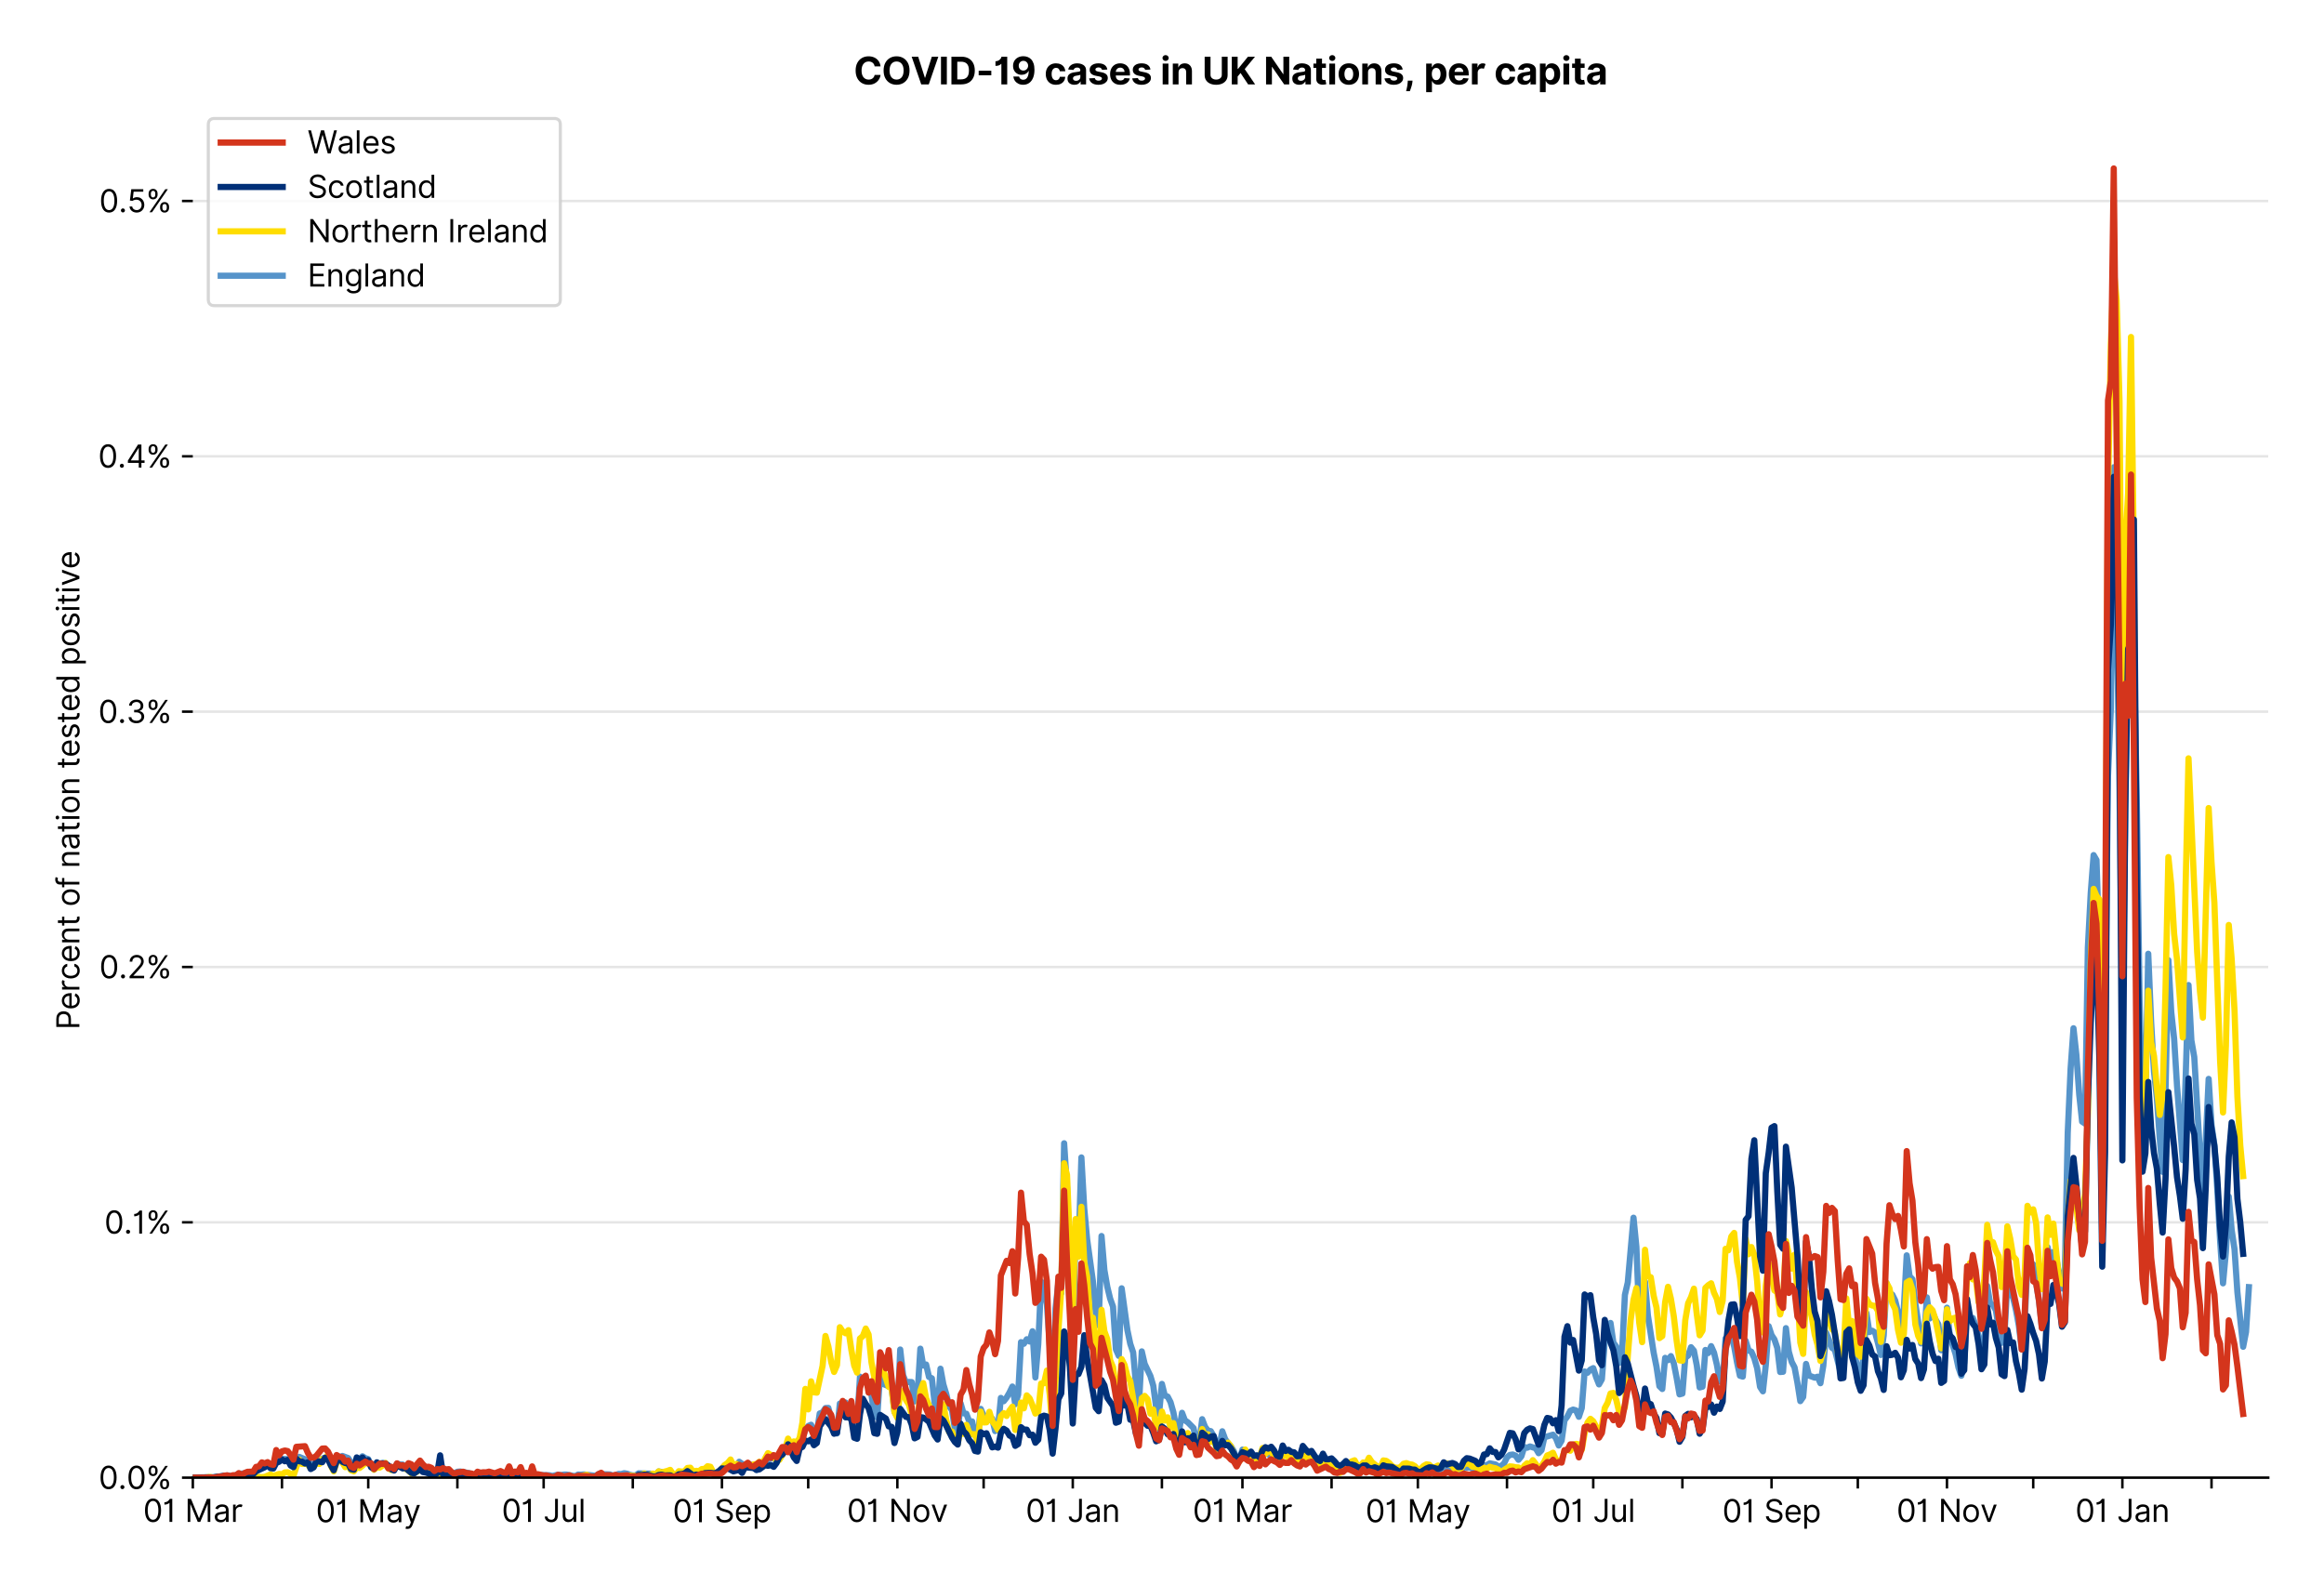 <?xml version="1.0" encoding="utf-8" standalone="no"?>
<!DOCTYPE svg PUBLIC "-//W3C//DTD SVG 1.1//EN"
  "http://www.w3.org/Graphics/SVG/1.1/DTD/svg11.dtd">
<svg xmlns:xlink="http://www.w3.org/1999/xlink" viewBox="0 0 749.811 511.234" xmlns="http://www.w3.org/2000/svg" version="1.1">
 <defs>
  <style type="text/css">*{stroke-linejoin: round; stroke-linecap: butt}</style>
 </defs>
 <g id="figure_1">
  <g id="patch_1">
   <path d="M 0 511.234 
L 749.811 511.234 
L 749.811 0 
L 0 0 
z
" style="fill: #ffffff"/>
  </g>
  <g id="axes_1">
   <g id="patch_2">
    <path d="M 62.211 476.745 
L 731.811 476.745 
L 731.811 33.225 
L 62.211 33.225 
z
" style="fill: #ffffff"/>
   </g>
   <g id="matplotlib.axis_1">
    <g id="xtick_1">
     <g id="line2d_1">
      <defs>
       <path id="md621481a8b" d="M 0 0 
L 0 3.5 
" style="stroke: #000000; stroke-width: 0.8"/>
      </defs>
      <g>
       <use xlink:href="#md621481a8b" x="62.211" y="476.745" style="stroke: #000000; stroke-width: 0.8"/>
      </g>
     </g>
     <g id="text_1">
      <!-- 01 Mar -->
      <g transform="translate(46.174 491.018)scale(0.1 -0.1)">
       <defs>
        <path id="Inter-Regular-30" d="M 2000 -64 
Q 1230 -64 806 561 
Q 382 1186 382 2327 
Q 382 3459 809 4088 
Q 1236 4718 2000 4718 
Q 2764 4718 3191 4088 
Q 3618 3459 3618 2327 
Q 3618 1186 3194 561 
Q 2771 -64 2000 -64 
z
M 2000 436 
Q 2509 436 2791 927 
Q 3073 1418 3073 2327 
Q 3073 3234 2789 3730 
Q 2505 4227 2000 4227 
Q 1496 4227 1211 3730 
Q 927 3234 927 2327 
Q 927 1418 1210 927 
Q 1493 436 2000 436 
z
" transform="scale(0.016)"/>
        <path id="Inter-Regular-31" d="M 1973 4655 
L 1973 0 
L 1409 0 
L 1409 3836 
L 1373 3836 
Q 1341 3773 1209 3692 
Q 1077 3611 868 3551 
Q 659 3491 391 3491 
L 391 3964 
Q 661 3964 859 4061 
Q 1057 4159 1190 4291 
Q 1323 4423 1392 4529 
Q 1461 4636 1473 4655 
L 1973 4655 
z
" transform="scale(0.016)"/>
        <path id="Inter-Regular-20" transform="scale(0.016)"/>
        <path id="Inter-Regular-4d" d="M 564 4655 
L 1236 4655 
L 2818 791 
L 2873 791 
L 4455 4655 
L 5127 4655 
L 5127 0 
L 4600 0 
L 4600 3536 
L 4555 3536 
L 3100 0 
L 2591 0 
L 1136 3536 
L 1091 3536 
L 1091 0 
L 564 0 
L 564 4655 
z
" transform="scale(0.016)"/>
        <path id="Inter-Regular-61" d="M 1518 -82 
Q 1186 -82 916 44 
Q 646 170 486 410 
Q 327 650 327 991 
Q 327 1291 445 1478 
Q 564 1666 761 1773 
Q 959 1880 1199 1933 
Q 1439 1986 1682 2018 
Q 2000 2059 2199 2080 
Q 2398 2102 2490 2154 
Q 2582 2207 2582 2336 
L 2582 2355 
Q 2582 2691 2399 2877 
Q 2216 3064 1846 3064 
Q 1461 3064 1243 2895 
Q 1025 2727 936 2536 
L 427 2718 
Q 564 3036 792 3214 
Q 1021 3393 1292 3464 
Q 1564 3536 1827 3536 
Q 1996 3536 2215 3496 
Q 2434 3457 2640 3334 
Q 2846 3211 2982 2963 
Q 3118 2716 3118 2300 
L 3118 0 
L 2582 0 
L 2582 473 
L 2555 473 
Q 2500 359 2373 229 
Q 2246 100 2034 9 
Q 1823 -82 1518 -82 
z
M 1600 400 
Q 1918 400 2137 525 
Q 2357 650 2469 847 
Q 2582 1045 2582 1264 
L 2582 1755 
Q 2548 1714 2433 1681 
Q 2318 1648 2169 1624 
Q 2021 1600 1881 1583 
Q 1741 1566 1655 1555 
Q 1446 1527 1265 1467 
Q 1084 1407 974 1287 
Q 864 1168 864 964 
Q 864 684 1072 542 
Q 1280 400 1600 400 
z
" transform="scale(0.016)"/>
        <path id="Inter-Regular-72" d="M 491 0 
L 491 3491 
L 1009 3491 
L 1009 2964 
L 1046 2964 
Q 1139 3223 1389 3384 
Q 1639 3545 1955 3545 
Q 2100 3545 2209 3511 
Q 2318 3477 2400 3418 
L 2218 2964 
Q 2161 2993 2085 3010 
Q 2009 3027 1909 3027 
Q 1527 3027 1277 2794 
Q 1027 2561 1027 2209 
L 1027 0 
L 491 0 
z
" transform="scale(0.016)"/>
       </defs>
       <use xlink:href="#Inter-Regular-30"/>
       <use xlink:href="#Inter-Regular-31" x="62.5"/>
       <use xlink:href="#Inter-Regular-20" x="106.676"/>
       <use xlink:href="#Inter-Regular-4d" x="134.801"/>
       <use xlink:href="#Inter-Regular-61" x="225.994"/>
       <use xlink:href="#Inter-Regular-72" x="282.386"/>
      </g>
     </g>
    </g>
    <g id="xtick_2">
     <g id="line2d_2">
      <g>
       <use xlink:href="#md621481a8b" x="90.972" y="476.745" style="stroke: #000000; stroke-width: 0.8"/>
      </g>
     </g>
    </g>
    <g id="xtick_3">
     <g id="line2d_3">
      <g>
       <use xlink:href="#md621481a8b" x="118.806" y="476.745" style="stroke: #000000; stroke-width: 0.8"/>
      </g>
     </g>
     <g id="text_2">
      <!-- 01 May -->
      <g transform="translate(101.903 491.117)scale(0.1 -0.1)">
       <defs>
        <path id="Inter-Regular-79" d="M 818 -1355 
Q 682 -1355 575 -1333 
Q 468 -1311 427 -1291 
L 564 -818 
Q 857 -893 1053 -814 
Q 1250 -736 1391 -345 
L 1509 -18 
L 218 3491 
L 800 3491 
L 1764 709 
L 1800 709 
L 2764 3491 
L 3346 3491 
L 1846 -564 
Q 1550 -1355 818 -1355 
z
" transform="scale(0.016)"/>
       </defs>
       <use xlink:href="#Inter-Regular-30"/>
       <use xlink:href="#Inter-Regular-31" x="62.5"/>
       <use xlink:href="#Inter-Regular-20" x="106.676"/>
       <use xlink:href="#Inter-Regular-4d" x="134.801"/>
       <use xlink:href="#Inter-Regular-61" x="225.994"/>
       <use xlink:href="#Inter-Regular-79" x="282.386"/>
      </g>
     </g>
    </g>
    <g id="xtick_4">
     <g id="line2d_4">
      <g>
       <use xlink:href="#md621481a8b" x="147.568" y="476.745" style="stroke: #000000; stroke-width: 0.8"/>
      </g>
     </g>
    </g>
    <g id="xtick_5">
     <g id="line2d_5">
      <g>
       <use xlink:href="#md621481a8b" x="175.401" y="476.745" style="stroke: #000000; stroke-width: 0.8"/>
      </g>
     </g>
     <g id="text_3">
      <!-- 01 Jul -->
      <g transform="translate(161.858 491.018)scale(0.1 -0.1)">
       <defs>
        <path id="Inter-Regular-4a" d="M 2346 4655 
L 2909 4655 
L 2909 1327 
Q 2909 657 2549 296 
Q 2189 -64 1582 -64 
Q 1200 -64 902 76 
Q 605 216 434 475 
Q 264 734 264 1091 
L 818 1091 
Q 818 795 1034 615 
Q 1250 436 1582 436 
Q 1948 436 2147 664 
Q 2346 893 2346 1327 
L 2346 4655 
z
" transform="scale(0.016)"/>
        <path id="Inter-Regular-75" d="M 2691 1427 
L 2691 3491 
L 3227 3491 
L 3227 0 
L 2691 0 
L 2691 591 
L 2655 591 
Q 2532 325 2273 140 
Q 2014 -45 1618 -45 
Q 1127 -45 809 280 
Q 491 605 491 1273 
L 491 3491 
L 1027 3491 
L 1027 1309 
Q 1027 927 1242 700 
Q 1457 473 1791 473 
Q 1991 473 2199 575 
Q 2407 677 2549 888 
Q 2691 1100 2691 1427 
z
" transform="scale(0.016)"/>
        <path id="Inter-Regular-6c" d="M 1027 4655 
L 1027 0 
L 491 0 
L 491 4655 
L 1027 4655 
z
" transform="scale(0.016)"/>
       </defs>
       <use xlink:href="#Inter-Regular-30"/>
       <use xlink:href="#Inter-Regular-31" x="62.5"/>
       <use xlink:href="#Inter-Regular-20" x="106.676"/>
       <use xlink:href="#Inter-Regular-4a" x="134.801"/>
       <use xlink:href="#Inter-Regular-75" x="189.063"/>
       <use xlink:href="#Inter-Regular-6c" x="247.159"/>
      </g>
     </g>
    </g>
    <g id="xtick_6">
     <g id="line2d_6">
      <g>
       <use xlink:href="#md621481a8b" x="204.163" y="476.745" style="stroke: #000000; stroke-width: 0.8"/>
      </g>
     </g>
    </g>
    <g id="xtick_7">
     <g id="line2d_7">
      <g>
       <use xlink:href="#md621481a8b" x="232.925" y="476.745" style="stroke: #000000; stroke-width: 0.8"/>
      </g>
     </g>
     <g id="text_4">
      <!-- 01 Sep -->
      <g transform="translate(217.037 491.117)scale(0.1 -0.1)">
       <defs>
        <path id="Inter-Regular-53" d="M 3109 3491 
Q 3068 3836 2777 4027 
Q 2486 4218 2064 4218 
Q 1600 4218 1318 3999 
Q 1036 3780 1036 3445 
Q 1036 3195 1189 3042 
Q 1343 2889 1553 2803 
Q 1764 2718 1936 2673 
L 2409 2545 
Q 2591 2498 2815 2414 
Q 3039 2330 3244 2185 
Q 3450 2041 3584 1816 
Q 3718 1591 3718 1264 
Q 3718 886 3521 581 
Q 3325 277 2949 97 
Q 2573 -82 2036 -82 
Q 1286 -82 845 272 
Q 405 627 364 1200 
L 946 1200 
Q 968 936 1124 764 
Q 1280 593 1519 510 
Q 1759 427 2036 427 
Q 2359 427 2616 533 
Q 2873 639 3023 828 
Q 3173 1018 3173 1273 
Q 3173 1505 3043 1650 
Q 2914 1795 2702 1886 
Q 2491 1977 2246 2045 
L 1673 2209 
Q 1127 2366 809 2657 
Q 491 2948 491 3418 
Q 491 3809 703 4101 
Q 916 4393 1276 4555 
Q 1636 4718 2082 4718 
Q 2532 4718 2882 4558 
Q 3232 4398 3437 4120 
Q 3643 3843 3655 3491 
L 3109 3491 
z
" transform="scale(0.016)"/>
        <path id="Inter-Regular-65" d="M 1955 -73 
Q 1450 -73 1085 151 
Q 721 375 524 778 
Q 327 1182 327 1718 
Q 327 2255 524 2665 
Q 721 3075 1074 3305 
Q 1427 3536 1900 3536 
Q 2173 3536 2439 3445 
Q 2705 3355 2923 3151 
Q 3141 2948 3270 2614 
Q 3400 2280 3400 1791 
L 3400 1564 
L 866 1564 
Q 884 1005 1183 707 
Q 1482 409 1955 409 
Q 2271 409 2498 545 
Q 2725 682 2827 955 
L 3346 809 
Q 3223 414 2854 170 
Q 2486 -73 1955 -73 
z
M 866 2027 
L 2855 2027 
Q 2855 2470 2595 2762 
Q 2336 3055 1900 3055 
Q 1593 3055 1368 2911 
Q 1143 2768 1013 2533 
Q 884 2298 866 2027 
z
" transform="scale(0.016)"/>
        <path id="Inter-Regular-70" d="M 491 -1309 
L 491 3491 
L 1009 3491 
L 1009 2936 
L 1073 2936 
Q 1132 3027 1237 3169 
Q 1343 3311 1542 3423 
Q 1741 3536 2082 3536 
Q 2523 3536 2859 3315 
Q 3196 3095 3384 2690 
Q 3573 2286 3573 1736 
Q 3573 1182 3384 776 
Q 3196 370 2861 148 
Q 2527 -73 2091 -73 
Q 1755 -73 1552 39 
Q 1350 152 1241 296 
Q 1132 441 1073 536 
L 1027 536 
L 1027 -1309 
L 491 -1309 
z
M 1018 1745 
Q 1018 1152 1276 780 
Q 1534 409 2018 409 
Q 2355 409 2581 587 
Q 2807 766 2921 1069 
Q 3036 1373 3036 1745 
Q 3036 2114 2923 2410 
Q 2811 2707 2585 2881 
Q 2359 3055 2018 3055 
Q 1527 3055 1272 2693 
Q 1018 2332 1018 1745 
z
" transform="scale(0.016)"/>
       </defs>
       <use xlink:href="#Inter-Regular-30"/>
       <use xlink:href="#Inter-Regular-31" x="62.5"/>
       <use xlink:href="#Inter-Regular-20" x="106.676"/>
       <use xlink:href="#Inter-Regular-53" x="134.801"/>
       <use xlink:href="#Inter-Regular-65" x="198.58"/>
       <use xlink:href="#Inter-Regular-70" x="256.818"/>
      </g>
     </g>
    </g>
    <g id="xtick_8">
     <g id="line2d_8">
      <g>
       <use xlink:href="#md621481a8b" x="260.758" y="476.745" style="stroke: #000000; stroke-width: 0.8"/>
      </g>
     </g>
    </g>
    <g id="xtick_9">
     <g id="line2d_9">
      <g>
       <use xlink:href="#md621481a8b" x="289.52" y="476.745" style="stroke: #000000; stroke-width: 0.8"/>
      </g>
     </g>
     <g id="text_5">
      <!-- 01 Nov -->
      <g transform="translate(273.249 491.018)scale(0.1 -0.1)">
       <defs>
        <path id="Inter-Regular-4e" d="M 4255 4655 
L 4255 0 
L 3709 0 
L 1173 3655 
L 1127 3655 
L 1127 0 
L 564 0 
L 564 4655 
L 1109 4655 
L 3655 991 
L 3700 991 
L 3700 4655 
L 4255 4655 
z
" transform="scale(0.016)"/>
        <path id="Inter-Regular-6f" d="M 1909 -73 
Q 1436 -73 1080 152 
Q 725 377 526 781 
Q 327 1186 327 1727 
Q 327 2273 526 2679 
Q 725 3086 1080 3311 
Q 1436 3536 1909 3536 
Q 2382 3536 2737 3311 
Q 3093 3086 3292 2679 
Q 3491 2273 3491 1727 
Q 3491 1186 3292 781 
Q 3093 377 2737 152 
Q 2382 -73 1909 -73 
z
M 1909 409 
Q 2268 409 2500 593 
Q 2732 777 2843 1077 
Q 2955 1377 2955 1727 
Q 2955 2077 2843 2379 
Q 2732 2682 2500 2868 
Q 2268 3055 1909 3055 
Q 1550 3055 1318 2868 
Q 1086 2682 975 2379 
Q 864 2077 864 1727 
Q 864 1377 975 1077 
Q 1086 777 1318 593 
Q 1550 409 1909 409 
z
" transform="scale(0.016)"/>
        <path id="Inter-Regular-76" d="M 3346 3491 
L 2055 0 
L 1509 0 
L 218 3491 
L 800 3491 
L 1764 709 
L 1800 709 
L 2764 3491 
L 3346 3491 
z
" transform="scale(0.016)"/>
       </defs>
       <use xlink:href="#Inter-Regular-30"/>
       <use xlink:href="#Inter-Regular-31" x="62.5"/>
       <use xlink:href="#Inter-Regular-20" x="106.676"/>
       <use xlink:href="#Inter-Regular-4e" x="134.801"/>
       <use xlink:href="#Inter-Regular-6f" x="210.085"/>
       <use xlink:href="#Inter-Regular-76" x="269.744"/>
      </g>
     </g>
    </g>
    <g id="xtick_10">
     <g id="line2d_10">
      <g>
       <use xlink:href="#md621481a8b" x="317.354" y="476.745" style="stroke: #000000; stroke-width: 0.8"/>
      </g>
     </g>
    </g>
    <g id="xtick_11">
     <g id="line2d_11">
      <g>
       <use xlink:href="#md621481a8b" x="346.115" y="476.745" style="stroke: #000000; stroke-width: 0.8"/>
      </g>
     </g>
     <g id="text_6">
      <!-- 01 Jan -->
      <g transform="translate(330.916 491.018)scale(0.1 -0.1)">
       <defs>
        <path id="Inter-Regular-6e" d="M 1027 2100 
L 1027 0 
L 491 0 
L 491 3491 
L 1009 3491 
L 1009 2945 
L 1055 2945 
Q 1177 3211 1427 3373 
Q 1677 3536 2073 3536 
Q 2602 3536 2928 3211 
Q 3255 2886 3255 2218 
L 3255 0 
L 2718 0 
L 2718 2182 
Q 2718 2593 2504 2824 
Q 2291 3055 1918 3055 
Q 1534 3055 1280 2806 
Q 1027 2557 1027 2100 
z
" transform="scale(0.016)"/>
       </defs>
       <use xlink:href="#Inter-Regular-30"/>
       <use xlink:href="#Inter-Regular-31" x="62.5"/>
       <use xlink:href="#Inter-Regular-20" x="106.676"/>
       <use xlink:href="#Inter-Regular-4a" x="134.801"/>
       <use xlink:href="#Inter-Regular-61" x="189.063"/>
       <use xlink:href="#Inter-Regular-6e" x="245.455"/>
      </g>
     </g>
    </g>
    <g id="xtick_12">
     <g id="line2d_12">
      <g>
       <use xlink:href="#md621481a8b" x="374.877" y="476.745" style="stroke: #000000; stroke-width: 0.8"/>
      </g>
     </g>
    </g>
    <g id="xtick_13">
     <g id="line2d_13">
      <g>
       <use xlink:href="#md621481a8b" x="400.855" y="476.745" style="stroke: #000000; stroke-width: 0.8"/>
      </g>
     </g>
     <g id="text_7">
      <!-- 01 Mar -->
      <g transform="translate(384.818 491.018)scale(0.1 -0.1)">
       <use xlink:href="#Inter-Regular-30"/>
       <use xlink:href="#Inter-Regular-31" x="62.5"/>
       <use xlink:href="#Inter-Regular-20" x="106.676"/>
       <use xlink:href="#Inter-Regular-4d" x="134.801"/>
       <use xlink:href="#Inter-Regular-61" x="225.994"/>
       <use xlink:href="#Inter-Regular-72" x="282.386"/>
      </g>
     </g>
    </g>
    <g id="xtick_14">
     <g id="line2d_14">
      <g>
       <use xlink:href="#md621481a8b" x="429.616" y="476.745" style="stroke: #000000; stroke-width: 0.8"/>
      </g>
     </g>
    </g>
    <g id="xtick_15">
     <g id="line2d_15">
      <g>
       <use xlink:href="#md621481a8b" x="457.45" y="476.745" style="stroke: #000000; stroke-width: 0.8"/>
      </g>
     </g>
     <g id="text_8">
      <!-- 01 May -->
      <g transform="translate(440.547 491.117)scale(0.1 -0.1)">
       <use xlink:href="#Inter-Regular-30"/>
       <use xlink:href="#Inter-Regular-31" x="62.5"/>
       <use xlink:href="#Inter-Regular-20" x="106.676"/>
       <use xlink:href="#Inter-Regular-4d" x="134.801"/>
       <use xlink:href="#Inter-Regular-61" x="225.994"/>
       <use xlink:href="#Inter-Regular-79" x="282.386"/>
      </g>
     </g>
    </g>
    <g id="xtick_16">
     <g id="line2d_16">
      <g>
       <use xlink:href="#md621481a8b" x="486.212" y="476.745" style="stroke: #000000; stroke-width: 0.8"/>
      </g>
     </g>
    </g>
    <g id="xtick_17">
     <g id="line2d_17">
      <g>
       <use xlink:href="#md621481a8b" x="514.045" y="476.745" style="stroke: #000000; stroke-width: 0.8"/>
      </g>
     </g>
     <g id="text_9">
      <!-- 01 Jul -->
      <g transform="translate(500.502 491.018)scale(0.1 -0.1)">
       <use xlink:href="#Inter-Regular-30"/>
       <use xlink:href="#Inter-Regular-31" x="62.5"/>
       <use xlink:href="#Inter-Regular-20" x="106.676"/>
       <use xlink:href="#Inter-Regular-4a" x="134.801"/>
       <use xlink:href="#Inter-Regular-75" x="189.063"/>
       <use xlink:href="#Inter-Regular-6c" x="247.159"/>
      </g>
     </g>
    </g>
    <g id="xtick_18">
     <g id="line2d_18">
      <g>
       <use xlink:href="#md621481a8b" x="542.807" y="476.745" style="stroke: #000000; stroke-width: 0.8"/>
      </g>
     </g>
    </g>
    <g id="xtick_19">
     <g id="line2d_19">
      <g>
       <use xlink:href="#md621481a8b" x="571.568" y="476.745" style="stroke: #000000; stroke-width: 0.8"/>
      </g>
     </g>
     <g id="text_10">
      <!-- 01 Sep -->
      <g transform="translate(555.681 491.117)scale(0.1 -0.1)">
       <use xlink:href="#Inter-Regular-30"/>
       <use xlink:href="#Inter-Regular-31" x="62.5"/>
       <use xlink:href="#Inter-Regular-20" x="106.676"/>
       <use xlink:href="#Inter-Regular-53" x="134.801"/>
       <use xlink:href="#Inter-Regular-65" x="198.58"/>
       <use xlink:href="#Inter-Regular-70" x="256.818"/>
      </g>
     </g>
    </g>
    <g id="xtick_20">
     <g id="line2d_20">
      <g>
       <use xlink:href="#md621481a8b" x="599.402" y="476.745" style="stroke: #000000; stroke-width: 0.8"/>
      </g>
     </g>
    </g>
    <g id="xtick_21">
     <g id="line2d_21">
      <g>
       <use xlink:href="#md621481a8b" x="628.164" y="476.745" style="stroke: #000000; stroke-width: 0.8"/>
      </g>
     </g>
     <g id="text_11">
      <!-- 01 Nov -->
      <g transform="translate(611.893 491.018)scale(0.1 -0.1)">
       <use xlink:href="#Inter-Regular-30"/>
       <use xlink:href="#Inter-Regular-31" x="62.5"/>
       <use xlink:href="#Inter-Regular-20" x="106.676"/>
       <use xlink:href="#Inter-Regular-4e" x="134.801"/>
       <use xlink:href="#Inter-Regular-6f" x="210.085"/>
       <use xlink:href="#Inter-Regular-76" x="269.744"/>
      </g>
     </g>
    </g>
    <g id="xtick_22">
     <g id="line2d_22">
      <g>
       <use xlink:href="#md621481a8b" x="655.997" y="476.745" style="stroke: #000000; stroke-width: 0.8"/>
      </g>
     </g>
    </g>
    <g id="xtick_23">
     <g id="line2d_23">
      <g>
       <use xlink:href="#md621481a8b" x="684.759" y="476.745" style="stroke: #000000; stroke-width: 0.8"/>
      </g>
     </g>
     <g id="text_12">
      <!-- 01 Jan -->
      <g transform="translate(669.56 491.018)scale(0.1 -0.1)">
       <use xlink:href="#Inter-Regular-30"/>
       <use xlink:href="#Inter-Regular-31" x="62.5"/>
       <use xlink:href="#Inter-Regular-20" x="106.676"/>
       <use xlink:href="#Inter-Regular-4a" x="134.801"/>
       <use xlink:href="#Inter-Regular-61" x="189.063"/>
       <use xlink:href="#Inter-Regular-6e" x="245.455"/>
      </g>
     </g>
    </g>
    <g id="xtick_24">
     <g id="line2d_24">
      <g>
       <use xlink:href="#md621481a8b" x="713.52" y="476.745" style="stroke: #000000; stroke-width: 0.8"/>
      </g>
     </g>
    </g>
   </g>
   <g id="matplotlib.axis_2">
    <g id="ytick_1">
     <g id="line2d_25">
      <path d="M 62.211 476.745 
L 731.811 476.745 
" clip-path="url(#pc7579e8dca)" style="fill: none; stroke: #e5e5e5; stroke-width: 0.8; stroke-linecap: square"/>
     </g>
     <g id="line2d_26">
      <defs>
       <path id="m716d05a9e5" d="M 0 0 
L -3.5 0 
" style="stroke: #000000; stroke-width: 0.8"/>
      </defs>
      <g>
       <use xlink:href="#m716d05a9e5" x="62.211" y="476.745" style="stroke: #000000; stroke-width: 0.8"/>
      </g>
     </g>
     <g id="text_13">
      <!-- 0.0% -->
      <g transform="translate(31.83 480.382)scale(0.1 -0.1)">
       <defs>
        <path id="Inter-Regular-2e" d="M 882 -36 
Q 714 -36 593 84 
Q 473 205 473 373 
Q 473 541 593 661 
Q 714 782 882 782 
Q 1050 782 1170 661 
Q 1291 541 1291 373 
Q 1291 205 1170 84 
Q 1050 -36 882 -36 
z
" transform="scale(0.016)"/>
        <path id="Inter-Regular-25" d="M 2855 873 
L 2855 1118 
Q 2855 1373 2960 1585 
Q 3066 1798 3269 1926 
Q 3473 2055 3764 2055 
Q 4059 2055 4259 1926 
Q 4459 1798 4561 1585 
Q 4664 1373 4664 1118 
L 4664 873 
Q 4664 618 4560 405 
Q 4457 193 4256 64 
Q 4055 -64 3764 -64 
Q 3468 -64 3266 64 
Q 3064 193 2959 405 
Q 2855 618 2855 873 
z
M 536 3536 
L 536 3782 
Q 536 4036 642 4248 
Q 748 4461 951 4589 
Q 1155 4718 1446 4718 
Q 1741 4718 1941 4589 
Q 2141 4461 2243 4248 
Q 2346 4036 2346 3782 
L 2346 3536 
Q 2346 3282 2242 3069 
Q 2139 2857 1937 2728 
Q 1736 2600 1446 2600 
Q 1150 2600 948 2728 
Q 746 2857 641 3069 
Q 536 3282 536 3536 
z
M 709 0 
L 3909 4655 
L 4427 4655 
L 1227 0 
L 709 0 
z
M 3318 1118 
L 3318 873 
Q 3318 661 3418 494 
Q 3518 327 3764 327 
Q 4002 327 4101 494 
Q 4200 661 4200 873 
L 4200 1118 
Q 4200 1330 4104 1497 
Q 4009 1664 3764 1664 
Q 3525 1664 3421 1497 
Q 3318 1330 3318 1118 
z
M 1000 3782 
L 1000 3536 
Q 1000 3325 1100 3158 
Q 1200 2991 1446 2991 
Q 1684 2991 1783 3158 
Q 1882 3325 1882 3536 
L 1882 3782 
Q 1882 3993 1786 4160 
Q 1691 4327 1446 4327 
Q 1207 4327 1103 4160 
Q 1000 3993 1000 3782 
z
" transform="scale(0.016)"/>
       </defs>
       <use xlink:href="#Inter-Regular-30"/>
       <use xlink:href="#Inter-Regular-2e" x="62.5"/>
       <use xlink:href="#Inter-Regular-30" x="90.057"/>
       <use xlink:href="#Inter-Regular-25" x="152.557"/>
      </g>
     </g>
    </g>
    <g id="ytick_2">
     <g id="line2d_27">
      <path d="M 62.211 394.365 
L 731.811 394.365 
" clip-path="url(#pc7579e8dca)" style="fill: none; stroke: #e5e5e5; stroke-width: 0.8; stroke-linecap: square"/>
     </g>
     <g id="line2d_28">
      <g>
       <use xlink:href="#m716d05a9e5" x="62.211" y="394.365" style="stroke: #000000; stroke-width: 0.8"/>
      </g>
     </g>
     <g id="text_14">
      <!-- 0.1% -->
      <g transform="translate(33.663 398.002)scale(0.1 -0.1)">
       <use xlink:href="#Inter-Regular-30"/>
       <use xlink:href="#Inter-Regular-2e" x="62.5"/>
       <use xlink:href="#Inter-Regular-31" x="90.057"/>
       <use xlink:href="#Inter-Regular-25" x="134.233"/>
      </g>
     </g>
    </g>
    <g id="ytick_3">
     <g id="line2d_29">
      <path d="M 62.211 311.986 
L 731.811 311.986 
" clip-path="url(#pc7579e8dca)" style="fill: none; stroke: #e5e5e5; stroke-width: 0.8; stroke-linecap: square"/>
     </g>
     <g id="line2d_30">
      <g>
       <use xlink:href="#m716d05a9e5" x="62.211" y="311.986" style="stroke: #000000; stroke-width: 0.8"/>
      </g>
     </g>
     <g id="text_15">
      <!-- 0.2% -->
      <g transform="translate(32.028 315.623)scale(0.1 -0.1)">
       <defs>
        <path id="Inter-Regular-32" d="M 482 0 
L 482 409 
L 2018 2091 
Q 2289 2386 2464 2605 
Q 2639 2825 2724 3019 
Q 2809 3214 2809 3427 
Q 2809 3795 2553 4011 
Q 2298 4227 1918 4227 
Q 1514 4227 1275 3985 
Q 1036 3743 1036 3345 
L 500 3345 
Q 500 3755 688 4064 
Q 877 4373 1203 4545 
Q 1530 4718 1936 4718 
Q 2346 4718 2661 4545 
Q 2977 4373 3156 4079 
Q 3336 3786 3336 3427 
Q 3336 3170 3244 2926 
Q 3152 2682 2926 2383 
Q 2700 2084 2300 1655 
L 1255 536 
L 1255 500 
L 3418 500 
L 3418 0 
L 482 0 
z
" transform="scale(0.016)"/>
       </defs>
       <use xlink:href="#Inter-Regular-30"/>
       <use xlink:href="#Inter-Regular-2e" x="62.5"/>
       <use xlink:href="#Inter-Regular-32" x="90.057"/>
       <use xlink:href="#Inter-Regular-25" x="150.568"/>
      </g>
     </g>
    </g>
    <g id="ytick_4">
     <g id="line2d_31">
      <path d="M 62.211 229.606 
L 731.811 229.606 
" clip-path="url(#pc7579e8dca)" style="fill: none; stroke: #e5e5e5; stroke-width: 0.8; stroke-linecap: square"/>
     </g>
     <g id="line2d_32">
      <g>
       <use xlink:href="#m716d05a9e5" x="62.211" y="229.606" style="stroke: #000000; stroke-width: 0.8"/>
      </g>
     </g>
     <g id="text_16">
      <!-- 0.3% -->
      <g transform="translate(31.716 233.243)scale(0.1 -0.1)">
       <defs>
        <path id="Inter-Regular-33" d="M 2055 -64 
Q 1605 -64 1253 90 
Q 902 245 696 521 
Q 491 798 473 1164 
L 1046 1164 
Q 1071 827 1356 631 
Q 1641 436 2046 436 
Q 2493 436 2783 664 
Q 3073 893 3073 1264 
Q 3073 1650 2787 1893 
Q 2502 2136 1973 2136 
L 1600 2136 
L 1600 2636 
L 1973 2636 
Q 2386 2636 2647 2856 
Q 2909 3077 2909 3445 
Q 2909 3798 2679 4012 
Q 2450 4227 2064 4227 
Q 1823 4227 1610 4139 
Q 1398 4052 1264 3887 
Q 1130 3723 1118 3491 
L 573 3491 
Q 586 3857 793 4133 
Q 1000 4409 1335 4563 
Q 1671 4718 2073 4718 
Q 2505 4718 2814 4544 
Q 3123 4370 3289 4086 
Q 3455 3802 3455 3473 
Q 3455 3080 3249 2802 
Q 3043 2525 2691 2418 
L 2691 2382 
Q 3132 2309 3379 2008 
Q 3627 1707 3627 1264 
Q 3627 884 3421 583 
Q 3216 282 2861 109 
Q 2507 -64 2055 -64 
z
" transform="scale(0.016)"/>
       </defs>
       <use xlink:href="#Inter-Regular-30"/>
       <use xlink:href="#Inter-Regular-2e" x="62.5"/>
       <use xlink:href="#Inter-Regular-33" x="90.057"/>
       <use xlink:href="#Inter-Regular-25" x="153.693"/>
      </g>
     </g>
    </g>
    <g id="ytick_5">
     <g id="line2d_33">
      <path d="M 62.211 147.227 
L 731.811 147.227 
" clip-path="url(#pc7579e8dca)" style="fill: none; stroke: #e5e5e5; stroke-width: 0.8; stroke-linecap: square"/>
     </g>
     <g id="line2d_34">
      <g>
       <use xlink:href="#m716d05a9e5" x="62.211" y="147.227" style="stroke: #000000; stroke-width: 0.8"/>
      </g>
     </g>
     <g id="text_17">
      <!-- 0.4% -->
      <g transform="translate(31.659 150.863)scale(0.1 -0.1)">
       <defs>
        <path id="Inter-Regular-34" d="M 373 955 
L 373 1418 
L 2418 4655 
L 3100 4655 
L 3100 1455 
L 3736 1455 
L 3736 955 
L 3100 955 
L 3100 0 
L 2564 0 
L 2564 955 
L 373 955 
z
M 2564 1455 
L 2564 3936 
L 2527 3936 
L 982 1491 
L 982 1455 
L 2564 1455 
z
" transform="scale(0.016)"/>
       </defs>
       <use xlink:href="#Inter-Regular-30"/>
       <use xlink:href="#Inter-Regular-2e" x="62.5"/>
       <use xlink:href="#Inter-Regular-34" x="90.057"/>
       <use xlink:href="#Inter-Regular-25" x="154.261"/>
      </g>
     </g>
    </g>
    <g id="ytick_6">
     <g id="line2d_35">
      <path d="M 62.211 64.847 
L 731.811 64.847 
" clip-path="url(#pc7579e8dca)" style="fill: none; stroke: #e5e5e5; stroke-width: 0.8; stroke-linecap: square"/>
     </g>
     <g id="line2d_36">
      <g>
       <use xlink:href="#m716d05a9e5" x="62.211" y="64.847" style="stroke: #000000; stroke-width: 0.8"/>
      </g>
     </g>
     <g id="text_18">
      <!-- 0.5% -->
      <g transform="translate(32 68.484)scale(0.1 -0.1)">
       <defs>
        <path id="Inter-Regular-35" d="M 1936 -64 
Q 1536 -64 1216 95 
Q 896 255 702 532 
Q 509 809 491 1164 
L 1036 1164 
Q 1068 848 1324 642 
Q 1580 436 1936 436 
Q 2223 436 2447 570 
Q 2671 705 2799 940 
Q 2927 1175 2927 1473 
Q 2927 1777 2794 2017 
Q 2661 2257 2429 2395 
Q 2198 2534 1900 2536 
Q 1686 2539 1461 2472 
Q 1236 2405 1091 2300 
L 564 2364 
L 846 4655 
L 3264 4655 
L 3264 4155 
L 1318 4155 
L 1155 2782 
L 1182 2782 
Q 1325 2895 1541 2970 
Q 1757 3045 1991 3045 
Q 2418 3045 2753 2842 
Q 3089 2639 3281 2286 
Q 3473 1934 3473 1482 
Q 3473 1036 3274 687 
Q 3075 339 2727 137 
Q 2380 -64 1936 -64 
z
" transform="scale(0.016)"/>
       </defs>
       <use xlink:href="#Inter-Regular-30"/>
       <use xlink:href="#Inter-Regular-2e" x="62.5"/>
       <use xlink:href="#Inter-Regular-35" x="90.057"/>
       <use xlink:href="#Inter-Regular-25" x="150.852"/>
      </g>
     </g>
    </g>
    <g id="text_19">
     <!-- Percent of nation tested positive -->
     <g transform="translate(25.614 332.215)rotate(-90)scale(0.1 -0.1)">
      <defs>
       <path id="Inter-Regular-50" d="M 564 0 
L 564 4655 
L 2136 4655 
Q 2684 4655 3033 4458 
Q 3382 4261 3550 3927 
Q 3718 3593 3718 3182 
Q 3718 2770 3551 2434 
Q 3384 2098 3036 1899 
Q 2689 1700 2146 1700 
L 1127 1700 
L 1127 0 
L 564 0 
z
M 1127 2200 
L 2127 2200 
Q 2689 2200 2926 2482 
Q 3164 2764 3164 3182 
Q 3164 3602 2925 3878 
Q 2686 4155 2118 4155 
L 1127 4155 
L 1127 2200 
z
" transform="scale(0.016)"/>
       <path id="Inter-Regular-63" d="M 1909 -73 
Q 1418 -73 1063 159 
Q 709 391 518 798 
Q 327 1205 327 1727 
Q 327 2259 524 2667 
Q 721 3075 1074 3305 
Q 1427 3536 1900 3536 
Q 2268 3536 2563 3400 
Q 2859 3264 3047 3018 
Q 3236 2773 3282 2445 
L 2746 2445 
Q 2684 2684 2474 2869 
Q 2264 3055 1909 3055 
Q 1439 3055 1151 2697 
Q 864 2339 864 1745 
Q 864 1139 1148 774 
Q 1432 409 1909 409 
Q 2223 409 2447 570 
Q 2671 732 2746 1018 
L 3282 1018 
Q 3236 709 3058 462 
Q 2880 216 2588 71 
Q 2296 -73 1909 -73 
z
" transform="scale(0.016)"/>
       <path id="Inter-Regular-74" d="M 2009 3491 
L 2009 3036 
L 1264 3036 
L 1264 1000 
Q 1264 773 1331 660 
Q 1398 548 1503 510 
Q 1609 473 1727 473 
Q 1816 473 1873 483 
Q 1930 493 1964 500 
L 2073 18 
Q 2018 -2 1920 -23 
Q 1823 -45 1673 -45 
Q 1446 -45 1228 52 
Q 1011 150 869 350 
Q 727 550 727 855 
L 727 3036 
L 200 3036 
L 200 3491 
L 727 3491 
L 727 4327 
L 1264 4327 
L 1264 3491 
L 2009 3491 
z
" transform="scale(0.016)"/>
       <path id="Inter-Regular-66" d="M 2046 3491 
L 2046 3036 
L 1264 3036 
L 1264 0 
L 727 0 
L 727 3036 
L 164 3036 
L 164 3491 
L 727 3491 
L 727 3973 
Q 727 4273 868 4473 
Q 1009 4673 1234 4773 
Q 1459 4873 1709 4873 
Q 1907 4873 2032 4841 
Q 2157 4809 2218 4782 
L 2064 4318 
Q 2023 4332 1951 4352 
Q 1880 4373 1764 4373 
Q 1498 4373 1381 4239 
Q 1264 4105 1264 3845 
L 1264 3491 
L 2046 3491 
z
" transform="scale(0.016)"/>
       <path id="Inter-Regular-69" d="M 491 0 
L 491 3491 
L 1027 3491 
L 1027 0 
L 491 0 
z
M 764 4073 
Q 607 4073 494 4179 
Q 382 4286 382 4436 
Q 382 4586 494 4693 
Q 607 4800 764 4800 
Q 921 4800 1033 4693 
Q 1146 4586 1146 4436 
Q 1146 4286 1033 4179 
Q 921 4073 764 4073 
z
" transform="scale(0.016)"/>
       <path id="Inter-Regular-73" d="M 2964 2709 
L 2482 2573 
Q 2411 2755 2245 2914 
Q 2080 3073 1727 3073 
Q 1407 3073 1194 2926 
Q 982 2780 982 2555 
Q 982 2355 1127 2239 
Q 1273 2123 1582 2045 
L 2100 1918 
Q 3027 1691 3027 973 
Q 3027 673 2855 436 
Q 2684 200 2377 63 
Q 2071 -73 1664 -73 
Q 1130 -73 780 159 
Q 430 391 336 836 
L 846 964 
Q 989 400 1655 400 
Q 2030 400 2251 560 
Q 2473 720 2473 945 
Q 2473 1316 1955 1436 
L 1373 1573 
Q 893 1686 669 1926 
Q 446 2166 446 2527 
Q 446 2823 613 3050 
Q 780 3277 1069 3406 
Q 1359 3536 1727 3536 
Q 2246 3536 2542 3309 
Q 2839 3082 2964 2709 
z
" transform="scale(0.016)"/>
       <path id="Inter-Regular-64" d="M 1809 -73 
Q 1373 -73 1039 148 
Q 705 370 516 776 
Q 327 1182 327 1736 
Q 327 2286 516 2690 
Q 705 3095 1041 3315 
Q 1377 3536 1818 3536 
Q 2159 3536 2358 3423 
Q 2557 3311 2662 3169 
Q 2768 3027 2827 2936 
L 2873 2936 
L 2873 4655 
L 3409 4655 
L 3409 0 
L 2891 0 
L 2891 536 
L 2827 536 
Q 2768 441 2659 296 
Q 2550 152 2348 39 
Q 2146 -73 1809 -73 
z
M 1882 409 
Q 2366 409 2624 780 
Q 2882 1152 2882 1745 
Q 2882 2332 2627 2693 
Q 2373 3055 1882 3055 
Q 1541 3055 1315 2881 
Q 1089 2707 976 2410 
Q 864 2114 864 1745 
Q 864 1373 978 1069 
Q 1093 766 1319 587 
Q 1546 409 1882 409 
z
" transform="scale(0.016)"/>
      </defs>
      <use xlink:href="#Inter-Regular-50"/>
      <use xlink:href="#Inter-Regular-65" x="63.494"/>
      <use xlink:href="#Inter-Regular-72" x="121.733"/>
      <use xlink:href="#Inter-Regular-63" x="160.085"/>
      <use xlink:href="#Inter-Regular-65" x="215.909"/>
      <use xlink:href="#Inter-Regular-6e" x="274.148"/>
      <use xlink:href="#Inter-Regular-74" x="332.671"/>
      <use xlink:href="#Inter-Regular-20" x="369.034"/>
      <use xlink:href="#Inter-Regular-6f" x="397.159"/>
      <use xlink:href="#Inter-Regular-66" x="456.818"/>
      <use xlink:href="#Inter-Regular-20" x="492.898"/>
      <use xlink:href="#Inter-Regular-6e" x="521.023"/>
      <use xlink:href="#Inter-Regular-61" x="579.546"/>
      <use xlink:href="#Inter-Regular-74" x="635.938"/>
      <use xlink:href="#Inter-Regular-69" x="672.301"/>
      <use xlink:href="#Inter-Regular-6f" x="696.023"/>
      <use xlink:href="#Inter-Regular-6e" x="755.682"/>
      <use xlink:href="#Inter-Regular-20" x="814.205"/>
      <use xlink:href="#Inter-Regular-74" x="842.33"/>
      <use xlink:href="#Inter-Regular-65" x="878.693"/>
      <use xlink:href="#Inter-Regular-73" x="936.932"/>
      <use xlink:href="#Inter-Regular-74" x="989.205"/>
      <use xlink:href="#Inter-Regular-65" x="1025.568"/>
      <use xlink:href="#Inter-Regular-64" x="1083.807"/>
      <use xlink:href="#Inter-Regular-20" x="1145.881"/>
      <use xlink:href="#Inter-Regular-70" x="1174.006"/>
      <use xlink:href="#Inter-Regular-6f" x="1234.943"/>
      <use xlink:href="#Inter-Regular-73" x="1294.602"/>
      <use xlink:href="#Inter-Regular-69" x="1346.875"/>
      <use xlink:href="#Inter-Regular-74" x="1370.597"/>
      <use xlink:href="#Inter-Regular-69" x="1406.96"/>
      <use xlink:href="#Inter-Regular-76" x="1430.682"/>
      <use xlink:href="#Inter-Regular-65" x="1486.364"/>
     </g>
    </g>
   </g>
   <g id="line2d_37">
    <path d="M 33.449 476.744 
L 63.139 476.687 
L 69.633 476.56 
L 72.417 476.132 
L 75.2 476.165 
L 77.983 475.416 
L 78.911 475.384 
L 79.839 475.15 
L 80.767 475.231 
L 81.695 474.974 
L 82.622 473.808 
L 83.55 473.77 
L 84.478 473.418 
L 85.406 472.909 
L 86.334 472.847 
L 87.261 473.278 
L 88.189 473.177 
L 89.117 471.626 
L 90.972 470.699 
L 92.828 470.771 
L 93.756 471.785 
L 94.684 472.236 
L 95.611 470.327 
L 96.539 470.035 
L 98.395 470.807 
L 100.25 472.249 
L 101.178 472.436 
L 102.106 471.7 
L 103.034 471.544 
L 103.962 470.57 
L 104.889 470.391 
L 105.817 470.788 
L 106.745 470.715 
L 107.673 471.655 
L 108.601 471.358 
L 109.528 470.924 
L 110.456 469.732 
L 112.312 470.405 
L 113.239 471.82 
L 114.167 472.175 
L 115.095 470.836 
L 116.023 470.75 
L 116.951 469.844 
L 117.878 470.462 
L 118.806 470.759 
L 119.734 472.721 
L 120.662 472.888 
L 121.59 472.592 
L 122.517 472.162 
L 123.445 471.99 
L 124.373 472.075 
L 125.301 472.924 
L 126.229 474.127 
L 127.156 473.813 
L 128.084 472.245 
L 129.012 472.462 
L 129.94 472.522 
L 130.867 473.508 
L 131.795 473.622 
L 132.723 474.152 
L 133.651 474.426 
L 134.579 473.507 
L 135.506 472.955 
L 136.434 473.309 
L 137.362 473.428 
L 139.218 474.841 
L 140.145 474.99 
L 141.073 474.722 
L 142.001 474.617 
L 142.929 474.391 
L 143.857 474.451 
L 144.784 474.743 
L 145.712 475.274 
L 146.64 475.312 
L 147.568 474.825 
L 148.496 474.757 
L 151.279 475.259 
L 152.207 475.692 
L 153.134 475.772 
L 154.062 475.303 
L 155.918 475.163 
L 156.846 475.414 
L 157.773 475.379 
L 158.701 475.601 
L 159.629 475.65 
L 160.557 475.37 
L 161.485 475.294 
L 162.412 475.414 
L 163.34 475.379 
L 166.124 475.944 
L 167.051 475.549 
L 167.979 475.686 
L 168.907 475.679 
L 169.835 475.807 
L 170.763 475.813 
L 172.618 476.143 
L 173.546 475.775 
L 174.474 475.903 
L 176.329 475.928 
L 177.257 475.964 
L 178.185 476.184 
L 180.04 475.778 
L 180.968 475.923 
L 181.896 475.751 
L 182.824 475.743 
L 184.679 476.114 
L 185.607 476.234 
L 186.535 475.734 
L 187.463 475.782 
L 188.391 475.687 
L 192.102 476.135 
L 193.03 475.625 
L 193.957 475.73 
L 194.885 475.632 
L 196.741 475.696 
L 197.668 476.018 
L 198.596 475.99 
L 199.524 475.545 
L 200.452 475.585 
L 201.38 475.297 
L 202.307 475.465 
L 203.235 475.807 
L 204.163 476.005 
L 205.091 475.99 
L 206.019 475.342 
L 209.73 475.446 
L 210.658 475.801 
L 211.585 475.916 
L 212.513 474.742 
L 215.297 475.236 
L 216.224 475.202 
L 217.152 475.789 
L 218.08 475.967 
L 219.008 475.057 
L 219.935 475.354 
L 221.791 474.918 
L 223.647 475.679 
L 224.574 475.719 
L 225.502 475.06 
L 226.43 475.164 
L 227.358 475.025 
L 228.286 474.77 
L 229.213 474.713 
L 230.141 475.214 
L 231.069 475.307 
L 231.997 474.882 
L 233.852 472.818 
L 234.78 472.788 
L 235.708 472.904 
L 236.636 473.54 
L 237.564 473.716 
L 238.491 471.603 
L 239.419 472.271 
L 240.347 472.531 
L 241.275 472.166 
L 242.202 472.531 
L 243.13 473.505 
L 244.058 474.236 
L 244.986 472.461 
L 245.914 472.292 
L 246.841 471.241 
L 247.769 470.949 
L 248.697 470.496 
L 249.625 470.605 
L 250.553 469.968 
L 251.48 469.859 
L 252.408 468.879 
L 253.336 468.102 
L 254.264 467.479 
L 255.192 467.852 
L 256.119 468.437 
L 257.047 467.882 
L 257.975 464.157 
L 258.903 463.877 
L 259.83 461.212 
L 260.758 460.072 
L 261.686 459.673 
L 262.614 462.44 
L 263.542 462.227 
L 264.469 456.031 
L 265.397 455.683 
L 266.325 454.283 
L 267.253 454.234 
L 268.181 457.576 
L 269.108 461.732 
L 270.036 462.489 
L 270.964 452.828 
L 271.892 453.932 
L 272.82 452.499 
L 273.747 454.275 
L 274.675 455.243 
L 275.603 458.546 
L 276.531 459.27 
L 277.459 444.16 
L 278.386 445.238 
L 279.314 445.049 
L 280.242 447.81 
L 281.17 450.002 
L 282.097 456.771 
L 283.025 457.292 
L 283.953 443.192 
L 284.881 446.497 
L 286.736 447.233 
L 287.664 447.756 
L 288.592 455.516 
L 289.52 456.911 
L 290.448 435.394 
L 291.375 443.697 
L 292.303 446.082 
L 293.231 445.865 
L 294.159 445.901 
L 295.087 452.136 
L 296.014 450.114 
L 296.942 435.128 
L 297.87 440.567 
L 298.798 440.234 
L 299.726 444.242 
L 300.653 444.685 
L 301.581 453.01 
L 302.509 455.736 
L 303.437 441.591 
L 304.364 446.625 
L 305.292 449.722 
L 306.22 453.738 
L 307.148 454.94 
L 308.076 460.995 
L 309.003 461.856 
L 309.931 452.755 
L 310.859 455.964 
L 311.787 456.126 
L 312.715 458.604 
L 313.642 458.595 
L 314.57 463.111 
L 315.498 463.534 
L 316.426 454.554 
L 317.354 456.736 
L 318.281 456.841 
L 319.209 458.158 
L 320.137 457.714 
L 321.065 461.72 
L 321.993 460.655 
L 322.92 451.014 
L 323.848 452.068 
L 324.776 450.895 
L 325.704 449.281 
L 326.631 447.343 
L 327.559 453.035 
L 328.487 449.926 
L 329.415 433.013 
L 330.343 433.538 
L 331.27 432.087 
L 332.198 432.812 
L 333.126 429.505 
L 334.054 444.412 
L 334.982 433.683 
L 335.909 413.455 
L 336.837 415.933 
L 337.765 420.828 
L 338.693 434.078 
L 339.621 457.914 
L 340.548 422.174 
L 341.476 413.736 
L 342.404 417.241 
L 343.332 368.858 
L 344.26 383.162 
L 345.187 407.074 
L 346.115 434.671 
L 347.043 395.997 
L 347.971 402.934 
L 348.898 373.426 
L 349.826 389.927 
L 350.754 399.897 
L 352.61 413.382 
L 353.537 423.69 
L 354.465 427.584 
L 355.393 398.78 
L 356.321 409.782 
L 357.249 415.121 
L 358.176 418.976 
L 359.104 421.56 
L 360.032 435.354 
L 360.96 437.448 
L 361.888 415.649 
L 363.743 429.138 
L 364.671 433.576 
L 365.599 436.332 
L 366.527 446.992 
L 367.454 453.61 
L 368.382 435.997 
L 369.31 440.023 
L 371.165 443.94 
L 372.093 447.078 
L 373.021 454.133 
L 373.949 456.148 
L 374.877 446.493 
L 375.804 450.234 
L 376.732 450.595 
L 377.66 452.392 
L 378.588 455.68 
L 379.516 460.783 
L 380.443 461.507 
L 381.371 455.814 
L 382.299 458.249 
L 383.227 458.872 
L 385.082 460.74 
L 386.01 465.059 
L 386.938 465.413 
L 387.866 457.874 
L 388.793 460.329 
L 389.721 461.56 
L 390.649 461.736 
L 391.577 463.274 
L 392.505 466.313 
L 393.432 466.503 
L 394.36 461.772 
L 395.288 464.309 
L 396.216 465.645 
L 397.144 466.645 
L 398.071 468.173 
L 398.999 470.547 
L 399.927 470.755 
L 400.855 467.69 
L 401.783 468.076 
L 402.71 469.015 
L 404.566 469.859 
L 405.494 471.161 
L 406.422 471.39 
L 407.349 468.27 
L 410.133 469.681 
L 411.06 469.802 
L 411.988 471.515 
L 412.916 471.345 
L 413.844 468.532 
L 414.772 469.576 
L 415.699 469.394 
L 417.555 470.437 
L 418.483 471.632 
L 419.411 469.933 
L 420.338 468.88 
L 421.266 470.098 
L 422.194 468.997 
L 423.122 469.936 
L 424.05 471.205 
L 424.977 472.18 
L 425.905 470.226 
L 426.833 471.76 
L 427.761 472.181 
L 428.689 471.881 
L 429.616 472.274 
L 430.544 473.47 
L 432.4 473.772 
L 433.327 473.374 
L 434.255 472.735 
L 435.183 472.736 
L 437.039 473.132 
L 437.966 473.821 
L 438.894 473.802 
L 439.822 473.255 
L 440.75 473.743 
L 441.678 473.732 
L 442.605 473.897 
L 443.533 473.885 
L 444.461 474.71 
L 445.389 473.422 
L 446.317 473.441 
L 447.244 473.668 
L 448.172 473.396 
L 450.028 474.267 
L 450.956 474.851 
L 451.883 473.983 
L 452.811 473.44 
L 453.739 474.111 
L 454.667 473.61 
L 455.594 473.976 
L 457.45 474.984 
L 458.378 474.847 
L 459.306 474.114 
L 460.233 473.545 
L 461.161 473.537 
L 463.017 474.333 
L 463.945 474.854 
L 464.872 473.855 
L 465.8 473.36 
L 466.728 474.019 
L 467.656 474.024 
L 469.511 474.505 
L 470.439 474.845 
L 471.367 474.435 
L 472.295 473.335 
L 473.223 473.48 
L 474.15 473.453 
L 475.078 473.83 
L 476.006 474.021 
L 476.934 474.405 
L 477.861 473.951 
L 478.789 472.739 
L 479.717 472.67 
L 480.645 472.115 
L 482.5 472.478 
L 483.428 473.158 
L 484.356 472.96 
L 485.284 472.127 
L 486.212 470.168 
L 487.139 469.406 
L 488.067 469.276 
L 488.995 469.632 
L 489.923 470.97 
L 490.851 469.856 
L 491.778 466.854 
L 492.706 467.087 
L 493.634 466.667 
L 495.49 467.262 
L 496.417 468.846 
L 497.345 467.897 
L 498.273 463.72 
L 501.056 462.871 
L 501.984 463.965 
L 502.912 466.366 
L 503.84 464.795 
L 504.767 458.237 
L 505.695 456.987 
L 506.623 455.178 
L 507.551 454.776 
L 508.479 455.038 
L 509.406 457.101 
L 510.334 454.301 
L 511.262 442.494 
L 512.19 442.899 
L 513.118 441.866 
L 514.045 441.401 
L 514.973 444.299 
L 515.901 446.647 
L 516.829 444.997 
L 517.756 432.761 
L 518.684 430.703 
L 519.612 426.822 
L 520.54 433.176 
L 521.468 434.435 
L 522.395 439.736 
L 523.323 436.804 
L 524.251 417.79 
L 525.179 413.765 
L 527.034 392.87 
L 527.962 402.255 
L 528.89 425.355 
L 529.818 428.436 
L 530.746 413.541 
L 531.673 424.397 
L 533.529 436.386 
L 534.457 441.011 
L 535.385 447.215 
L 536.312 448.137 
L 537.24 438.087 
L 538.168 438.839 
L 539.096 437.525 
L 540.023 439.806 
L 540.951 444.545 
L 541.879 449.869 
L 542.807 449.61 
L 543.735 438.036 
L 544.662 437.363 
L 545.59 434.652 
L 546.518 435.774 
L 547.446 440.513 
L 548.374 447.636 
L 549.301 447.39 
L 550.229 435.542 
L 551.157 436.533 
L 552.085 434.31 
L 553.013 436.418 
L 553.94 440.348 
L 554.868 445.667 
L 555.796 445.758 
L 556.724 431.817 
L 557.652 431.492 
L 558.579 430.99 
L 559.507 434.423 
L 560.435 439.54 
L 561.363 443.853 
L 562.29 444.14 
L 563.218 432.573 
L 564.146 435.669 
L 565.074 436.125 
L 566.002 438.196 
L 566.929 441.454 
L 567.857 447.442 
L 568.785 448.882 
L 569.713 440.431 
L 570.641 427.874 
L 571.568 430.736 
L 572.496 432.144 
L 573.424 434.903 
L 574.352 442.654 
L 575.28 442.578 
L 576.207 428.499 
L 577.135 436.062 
L 578.063 439.384 
L 578.991 441.157 
L 579.919 446.128 
L 580.846 452.047 
L 581.774 450.71 
L 582.702 440.046 
L 583.63 443.79 
L 585.485 444.468 
L 586.413 444.172 
L 587.341 446.27 
L 588.269 440.636 
L 589.196 429.972 
L 591.052 434.818 
L 591.98 435.481 
L 593.835 442.685 
L 594.763 437.713 
L 595.691 426.363 
L 596.619 433.597 
L 597.547 434.981 
L 598.474 437.719 
L 599.402 441.599 
L 600.33 444.887 
L 601.258 437.223 
L 602.186 423.619 
L 603.113 429.763 
L 604.041 429.345 
L 604.969 429.906 
L 605.897 433.286 
L 606.824 437.165 
L 607.752 430.876 
L 608.68 413.966 
L 609.608 417.219 
L 610.536 417.691 
L 611.463 419.572 
L 612.391 423.403 
L 613.319 430.666 
L 614.247 422.133 
L 615.175 405.016 
L 616.102 411.764 
L 617.03 412.722 
L 617.958 420.543 
L 618.886 426.491 
L 619.814 433.423 
L 620.741 432.926 
L 621.669 418.565 
L 622.597 425.383 
L 623.525 423.555 
L 624.452 425.674 
L 625.38 427.24 
L 626.308 435.621 
L 627.236 433.707 
L 628.164 421.904 
L 629.091 431.14 
L 630.947 436.894 
L 631.875 441.21 
L 632.803 443.862 
L 633.73 439.684 
L 634.658 424.115 
L 635.586 426.247 
L 636.514 425.217 
L 637.442 427.684 
L 638.369 431.117 
L 639.297 436.903 
L 640.225 433.682 
L 641.153 414.894 
L 642.081 420.469 
L 643.008 421.031 
L 643.936 422.724 
L 644.864 428.435 
L 645.792 433.254 
L 646.719 430.495 
L 647.647 414.314 
L 648.575 417.015 
L 649.503 418.679 
L 650.431 422.676 
L 651.358 427.724 
L 652.286 435.315 
L 653.214 427.46 
L 654.142 406.959 
L 655.997 407.95 
L 657.853 419.681 
L 658.781 428.172 
L 659.709 425.817 
L 660.636 402.397 
L 661.564 406.736 
L 662.492 403.916 
L 663.42 405.655 
L 664.348 411.265 
L 665.275 415.716 
L 666.203 409.309 
L 667.131 365.432 
L 668.059 344.734 
L 668.986 331.751 
L 669.914 340.256 
L 670.842 353.172 
L 671.77 361.877 
L 672.698 362.493 
L 673.625 305.658 
L 674.553 288.078 
L 675.481 275.882 
L 676.409 277.482 
L 677.337 305.604 
L 678.264 389.519 
L 679.192 332.771 
L 680.12 250.408 
L 681.048 228.472 
L 681.976 150.756 
L 682.903 196.182 
L 683.831 254.201 
L 684.759 332.304 
L 686.615 194.908 
L 687.542 134.777 
L 688.47 209.317 
L 689.398 257.362 
L 690.326 323.862 
L 691.253 358.537 
L 692.181 355.884 
L 693.109 307.719 
L 694.037 329.769 
L 694.965 345.779 
L 695.892 354.347 
L 696.82 367.388 
L 697.748 378.078 
L 698.676 352.212 
L 699.604 309.784 
L 700.531 326.558 
L 701.459 335.118 
L 702.387 350.225 
L 704.243 374.302 
L 705.17 347.849 
L 706.098 317.812 
L 707.026 335.642 
L 707.954 341.019 
L 709.809 372.388 
L 710.737 385.074 
L 711.665 367.825 
L 712.593 348.09 
L 713.52 362.946 
L 714.448 369.318 
L 715.376 383.685 
L 716.304 400.466 
L 717.232 414.046 
L 718.159 403.96 
L 719.087 386.062 
L 720.015 396.752 
L 720.943 403.08 
L 721.871 416.922 
L 723.726 434.514 
L 724.654 429.727 
L 725.582 415.273 
L 725.582 415.273 
" clip-path="url(#pc7579e8dca)" style="fill: none; stroke: #5694ca; stroke-width: 2; stroke-linecap: square"/>
   </g>
   <g id="line2d_38">
    <path d="M 58.5 476.702 
L 61.283 476.745 
L 65.922 476.702 
L 67.778 476.528 
L 68.705 476.702 
L 71.489 476.484 
L 72.417 476.745 
L 81.695 476.745 
L 82.622 476.441 
L 84.478 476.571 
L 85.406 476.484 
L 87.261 475.702 
L 88.189 476.18 
L 90.045 475.528 
L 90.972 475.658 
L 91.9 475.05 
L 92.828 475.007 
L 93.756 475.485 
L 94.684 476.18 
L 95.611 473.312 
L 96.539 470.921 
L 97.467 472.312 
L 98.395 472.269 
L 99.323 472.399 
L 100.25 473.79 
L 101.178 473.225 
L 102.106 472.051 
L 103.034 472.312 
L 103.962 470.747 
L 104.889 470.617 
L 105.817 469.313 
L 106.745 472.834 
L 107.673 474.702 
L 108.601 471.791 
L 109.528 470.617 
L 110.456 471.877 
L 111.384 473.355 
L 112.312 472.834 
L 113.239 474.355 
L 114.167 474.702 
L 115.095 473.442 
L 116.023 473.616 
L 116.951 472.877 
L 117.878 471.964 
L 118.806 472.182 
L 119.734 472.616 
L 120.662 474.181 
L 121.59 473.399 
L 122.517 473.485 
L 123.445 472.834 
L 124.373 472.008 
L 125.301 473.746 
L 126.229 474.268 
L 127.156 473.964 
L 128.084 473.225 
L 129.012 472.877 
L 129.94 473.268 
L 130.867 473.92 
L 131.795 474.398 
L 132.723 475.354 
L 133.651 475.267 
L 134.579 474.789 
L 135.506 473.833 
L 136.434 473.572 
L 137.362 474.702 
L 138.29 475.354 
L 139.218 474.529 
L 140.145 475.398 
L 141.073 475.267 
L 142.929 475.658 
L 143.857 475.658 
L 144.784 475.832 
L 145.712 476.223 
L 146.64 475.572 
L 148.496 476.31 
L 150.351 476.397 
L 151.279 475.702 
L 152.207 476.397 
L 153.134 476.615 
L 154.062 476.006 
L 154.99 476.31 
L 155.918 476.137 
L 156.846 476.31 
L 157.773 476.31 
L 158.701 476.18 
L 159.629 476.441 
L 160.557 476.137 
L 161.485 476.397 
L 162.412 476.484 
L 164.268 476.267 
L 165.196 476.571 
L 166.124 476.702 
L 167.979 476.528 
L 168.907 476.745 
L 169.835 476.571 
L 170.763 476.702 
L 172.618 476.528 
L 173.546 476.702 
L 174.474 476.658 
L 175.401 476.441 
L 176.329 476.571 
L 177.257 476.484 
L 178.185 476.702 
L 179.113 476.745 
L 180.04 476.441 
L 180.968 476.571 
L 181.896 476.441 
L 183.752 476.615 
L 184.679 476.528 
L 186.535 476.615 
L 188.391 476.006 
L 189.318 475.832 
L 190.246 476.354 
L 191.174 476.441 
L 192.102 476.658 
L 193.03 476.571 
L 193.957 476.267 
L 194.885 476.354 
L 195.813 476.18 
L 196.741 476.18 
L 197.668 476.571 
L 198.596 476.615 
L 199.524 476.354 
L 202.307 476.354 
L 203.235 476.05 
L 204.163 476.223 
L 206.019 476.093 
L 206.946 475.876 
L 207.874 475.398 
L 208.802 476.093 
L 209.73 475.919 
L 210.658 475.441 
L 211.585 475.702 
L 212.513 474.702 
L 213.441 475.05 
L 215.297 474.572 
L 216.224 474.224 
L 217.152 475.572 
L 218.08 475.876 
L 219.008 474.659 
L 219.935 474.789 
L 220.863 474.702 
L 221.791 473.616 
L 222.719 473.529 
L 223.647 474.833 
L 224.574 474.529 
L 225.502 474.659 
L 226.43 473.964 
L 227.358 473.92 
L 228.286 473.051 
L 229.213 473.225 
L 230.141 475.007 
L 231.069 475.18 
L 231.997 474.789 
L 233.852 472.66 
L 234.78 472.008 
L 235.708 470.878 
L 236.636 472.964 
L 237.564 472.312 
L 238.491 473.529 
L 239.419 474.485 
L 240.347 472.703 
L 241.275 473.138 
L 242.202 473.442 
L 243.13 472.442 
L 244.058 472.399 
L 244.986 471.617 
L 245.914 472.225 
L 247.769 468.835 
L 248.697 469.444 
L 249.625 469.704 
L 250.553 471.486 
L 251.48 470.965 
L 252.408 469.444 
L 253.336 467.314 
L 254.264 464.141 
L 255.192 465.923 
L 256.119 465.054 
L 257.047 465.271 
L 257.975 464.055 
L 258.903 458.926 
L 259.83 448.105 
L 260.758 454.711 
L 261.686 445.671 
L 262.614 449.191 
L 263.542 449.321 
L 265.397 440.629 
L 266.325 431.025 
L 267.253 434.371 
L 268.181 439.413 
L 269.108 442.629 
L 270.036 440.456 
L 270.964 428.2 
L 271.892 429.59 
L 272.82 430.155 
L 273.747 429.156 
L 274.675 435.501 
L 275.603 440.586 
L 276.531 442.846 
L 277.459 431.85 
L 278.386 431.068 
L 279.314 428.634 
L 280.242 430.547 
L 281.17 439.543 
L 282.097 444.454 
L 283.025 448.018 
L 283.953 438.848 
L 286.736 447.453 
L 287.664 447.931 
L 288.592 455.58 
L 289.52 457.492 
L 290.448 448.583 
L 291.375 449.582 
L 292.303 451.668 
L 293.231 453.103 
L 294.159 456.449 
L 295.087 458.014 
L 296.014 459.274 
L 296.942 448.713 
L 297.87 446.236 
L 298.798 451.19 
L 299.726 453.407 
L 301.581 459.361 
L 302.509 460.839 
L 303.437 453.016 
L 304.364 453.059 
L 305.292 458.1 
L 306.22 462.012 
L 307.148 461.838 
L 308.076 464.446 
L 309.003 465.75 
L 309.931 460.925 
L 310.859 462.62 
L 311.787 459.709 
L 312.715 462.186 
L 313.642 462.751 
L 314.57 462.707 
L 315.498 465.445 
L 316.426 455.449 
L 317.354 458.926 
L 318.281 458.883 
L 319.209 455.493 
L 320.137 458.535 
L 321.065 459.752 
L 321.993 461.317 
L 322.92 456.884 
L 323.848 455.927 
L 324.776 456.84 
L 325.704 455.102 
L 326.631 453.841 
L 327.559 461.36 
L 328.487 459.187 
L 329.415 452.494 
L 330.343 454.363 
L 331.27 450.191 
L 332.198 451.147 
L 333.126 453.45 
L 334.054 456.058 
L 334.982 455.536 
L 335.909 446.366 
L 336.837 446.279 
L 337.765 442.194 
L 338.693 450.06 
L 339.621 462.186 
L 341.476 429.199 
L 342.404 415.9 
L 343.332 375.308 
L 344.26 379.09 
L 346.115 423.289 
L 347.043 393.301 
L 347.971 405.47 
L 348.898 389.346 
L 349.826 407.252 
L 350.754 411.859 
L 351.682 425.114 
L 352.61 425.114 
L 353.537 434.371 
L 354.465 440.934 
L 355.393 422.593 
L 356.321 429.504 
L 357.249 432.068 
L 358.176 438.848 
L 359.104 441.064 
L 360.032 448.322 
L 360.96 451.19 
L 361.888 438.5 
L 362.815 440.369 
L 363.743 444.019 
L 364.671 445.627 
L 365.599 451.277 
L 366.527 457.709 
L 367.454 458.839 
L 368.382 451.103 
L 369.31 450.365 
L 370.238 451.408 
L 371.165 456.101 
L 372.093 454.754 
L 373.021 460.447 
L 373.949 460.665 
L 374.877 455.406 
L 375.804 458.318 
L 376.732 457.275 
L 377.66 460.447 
L 378.588 459.144 
L 379.516 463.663 
L 380.443 465.141 
L 381.371 461.968 
L 382.299 463.446 
L 383.227 462.36 
L 384.155 464.663 
L 385.082 464.88 
L 386.01 468.705 
L 386.938 466.184 
L 387.866 461.056 
L 388.793 463.272 
L 389.721 462.751 
L 390.649 465.185 
L 391.577 464.576 
L 392.505 467.184 
L 393.432 468.879 
L 394.36 465.75 
L 395.288 466.054 
L 396.216 465.445 
L 397.144 466.662 
L 398.071 469.313 
L 398.999 470.747 
L 399.927 471.399 
L 400.855 468.966 
L 401.783 467.662 
L 402.71 469.704 
L 403.638 469.617 
L 404.566 470.617 
L 405.494 470.53 
L 406.422 470.182 
L 407.349 467.184 
L 408.277 469.053 
L 409.205 468.14 
L 410.133 468.401 
L 411.06 469.791 
L 411.988 470.965 
L 412.916 471.877 
L 413.844 469.096 
L 414.772 469.27 
L 415.699 470.487 
L 416.627 469.4 
L 417.555 471.399 
L 418.483 471.443 
L 419.411 472.095 
L 420.338 469.183 
L 421.266 470.313 
L 422.194 469.531 
L 423.122 469.487 
L 424.05 470.921 
L 424.977 471.486 
L 425.905 472.747 
L 426.833 470.921 
L 427.761 472.095 
L 428.689 471.443 
L 429.616 472.66 
L 430.544 473.399 
L 431.472 474.615 
L 432.4 475.18 
L 433.327 474.355 
L 434.255 472.703 
L 436.111 471.486 
L 437.039 471.139 
L 437.966 472.877 
L 438.894 472.964 
L 439.822 471.834 
L 440.75 472.269 
L 441.678 470.313 
L 442.605 471.704 
L 444.461 473.181 
L 445.389 473.529 
L 446.317 471.182 
L 447.244 471.312 
L 448.172 471.964 
L 449.1 473.007 
L 450.028 473.485 
L 450.956 473.572 
L 451.883 473.312 
L 452.811 472.269 
L 453.739 472.051 
L 454.667 472.399 
L 455.594 472.529 
L 456.522 473.051 
L 457.45 474.05 
L 458.378 473.92 
L 459.306 472.964 
L 460.233 472.442 
L 461.161 472.573 
L 462.089 473.485 
L 463.017 473.355 
L 463.945 472.834 
L 464.872 473.355 
L 465.8 472.095 
L 466.728 472.138 
L 467.656 472.356 
L 468.584 472.877 
L 469.511 474.355 
L 470.439 473.964 
L 471.367 473.79 
L 472.295 472.442 
L 473.223 472.138 
L 474.15 472.356 
L 475.078 473.225 
L 476.006 473.225 
L 476.934 474.007 
L 477.861 474.268 
L 478.789 473.529 
L 479.717 473.877 
L 480.645 473.225 
L 481.573 473.529 
L 482.5 473.703 
L 483.428 474.181 
L 484.356 475.18 
L 485.284 474.224 
L 487.139 473.094 
L 488.067 473.181 
L 488.995 473.399 
L 489.923 473.442 
L 490.851 474.572 
L 491.778 472.92 
L 492.706 472.095 
L 493.634 472.529 
L 494.562 471.095 
L 495.49 472.312 
L 496.417 474.05 
L 497.345 473.007 
L 498.273 471.53 
L 499.201 469.574 
L 500.128 469.226 
L 501.056 468.705 
L 501.984 470.878 
L 502.912 471.53 
L 503.84 471.008 
L 504.767 468.14 
L 505.695 467.749 
L 506.623 468.053 
L 507.551 466.271 
L 508.479 465.836 
L 509.406 466.01 
L 510.334 467.749 
L 511.262 462.447 
L 512.19 458.97 
L 513.118 457.753 
L 514.045 458.535 
L 514.973 460.274 
L 515.901 461.577 
L 516.829 460.1 
L 517.756 454.276 
L 518.684 452.581 
L 519.612 449.582 
L 520.54 449.408 
L 521.468 451.625 
L 522.395 455.536 
L 523.323 455.971 
L 524.251 454.015 
L 525.179 437.544 
L 526.107 425.896 
L 527.034 419.334 
L 527.962 415.596 
L 528.89 426.809 
L 529.818 433.024 
L 530.746 403.21 
L 531.673 411.728 
L 532.601 412.076 
L 533.529 418.03 
L 534.457 421.898 
L 535.385 431.72 
L 536.312 431.068 
L 537.24 420.16 
L 538.168 415.162 
L 539.096 419.03 
L 540.023 424.636 
L 540.951 432.546 
L 541.879 438.891 
L 542.807 439.021 
L 543.735 425.94 
L 544.662 420.464 
L 545.59 418.508 
L 546.518 415.77 
L 547.446 423.984 
L 548.374 430.807 
L 549.301 429.286 
L 550.229 415.509 
L 551.157 414.64 
L 552.085 414.032 
L 553.013 417.074 
L 553.94 419.073 
L 554.868 423.289 
L 555.796 419.638 
L 556.724 402.906 
L 557.652 403.384 
L 558.579 398.951 
L 559.507 397.777 
L 560.435 407.078 
L 561.363 412.293 
L 562.29 420.942 
L 563.218 399.733 
L 564.146 404.644 
L 565.074 402.341 
L 566.002 404.862 
L 566.929 413.38 
L 567.857 426.07 
L 568.785 429.895 
L 569.713 414.814 
L 570.641 407.469 
L 571.568 411.641 
L 572.496 416.335 
L 573.424 416.944 
L 574.352 424.071 
L 575.28 420.333 
L 576.207 400.385 
L 577.135 404.557 
L 578.063 409.294 
L 578.991 404.818 
L 579.919 417.117 
L 580.846 433.154 
L 581.774 436.805 
L 582.702 416.9 
L 584.557 424.94 
L 585.485 430.547 
L 586.413 433.85 
L 587.341 439.065 
L 588.269 435.892 
L 589.196 421.985 
L 590.124 423.984 
L 591.052 428.765 
L 591.98 429.721 
L 592.908 435.936 
L 593.835 440.934 
L 594.763 437.022 
L 595.691 418.899 
L 596.619 428.2 
L 597.547 426.201 
L 598.474 432.285 
L 599.402 436.935 
L 600.33 437.718 
L 601.258 431.372 
L 602.186 419.03 
L 603.113 420.725 
L 604.041 421.203 
L 604.969 421.333 
L 605.897 422.941 
L 606.824 432.937 
L 607.752 426.418 
L 608.68 413.945 
L 609.608 415.64 
L 610.536 420.464 
L 611.463 422.376 
L 612.391 429.112 
L 613.319 433.198 
L 614.247 430.416 
L 615.175 413.771 
L 616.102 413.206 
L 617.03 416.074 
L 617.958 427.287 
L 618.886 431.025 
L 619.814 432.893 
L 620.741 431.025 
L 621.669 423.332 
L 622.597 421.768 
L 623.525 422.767 
L 624.452 425.723 
L 626.308 434.98 
L 627.236 434.98 
L 628.164 422.42 
L 629.091 426.287 
L 630.019 425.375 
L 630.947 425.114 
L 632.803 433.328 
L 633.73 432.024 
L 634.658 411.076 
L 635.586 407.513 
L 636.514 412.771 
L 637.442 412.25 
L 638.369 420.116 
L 639.297 418.247 
L 640.225 412.728 
L 641.153 395.17 
L 642.081 400.429 
L 643.008 400.776 
L 643.936 403.471 
L 644.864 405.296 
L 645.792 415.249 
L 646.719 412.858 
L 647.647 395.648 
L 648.575 399.646 
L 649.503 405.253 
L 650.431 406.383 
L 651.358 414.814 
L 652.286 417.769 
L 653.214 411.685 
L 654.142 389.042 
L 655.07 391.172 
L 655.997 390.172 
L 656.925 394.561 
L 657.853 407.991 
L 658.781 415.944 
L 659.709 410.294 
L 660.636 392.78 
L 661.564 398.386 
L 662.492 394.779 
L 664.348 413.076 
L 665.275 414.119 
L 666.203 414.423 
L 667.131 392.736 
L 668.059 380.871 
L 668.986 380.046 
L 669.914 389.563 
L 670.842 396.908 
L 672.698 385.304 
L 673.625 358.967 
L 674.553 310.292 
L 675.481 286.78 
L 676.409 289.04 
L 677.337 290.213 
L 678.264 361.01 
L 679.192 323.764 
L 680.12 159.006 
L 681.048 111.2 
L 681.976 86.601 
L 682.903 96.814 
L 683.831 129.279 
L 684.759 242.754 
L 685.687 176.303 
L 686.615 159.18 
L 687.542 108.722 
L 688.47 180.389 
L 689.398 321.2 
L 690.326 359.054 
L 691.253 362.14 
L 692.181 353.318 
L 693.109 319.636 
L 694.037 336.281 
L 694.965 340.714 
L 695.892 351.101 
L 696.82 359.706 
L 697.748 353.231 
L 698.676 319.418 
L 699.604 276.523 
L 700.531 285.606 
L 701.459 301.295 
L 702.387 309.553 
L 704.243 334.716 
L 705.17 285.519 
L 706.098 244.667 
L 708.882 307.032 
L 709.809 319.983 
L 710.737 328.328 
L 712.593 260.703 
L 713.52 278.131 
L 714.448 291.3 
L 716.304 342.452 
L 717.232 358.924 
L 718.159 337.411 
L 719.087 298.427 
L 720.015 309.336 
L 720.943 326.068 
L 721.871 353.839 
L 722.798 369.572 
L 723.726 379.437 
L 723.726 379.437 
" clip-path="url(#pc7579e8dca)" style="fill: none; stroke: #ffdd00; stroke-width: 2; stroke-linecap: square"/>
   </g>
   <g id="line2d_39">
    <path d="M 60.355 476.73 
L 64.067 476.7 
L 66.85 476.655 
L 68.705 476.7 
L 69.633 476.504 
L 72.417 476.172 
L 73.344 476.022 
L 74.272 476.459 
L 75.2 476.564 
L 76.128 476.429 
L 77.056 476.097 
L 77.983 476.127 
L 78.911 475.991 
L 79.839 475.479 
L 80.767 475.735 
L 81.695 475.63 
L 82.622 474.665 
L 85.406 473.384 
L 86.334 472.615 
L 87.261 473.67 
L 88.189 473.776 
L 89.117 471.967 
L 90.045 471.606 
L 90.972 470.882 
L 91.9 471.455 
L 92.828 471.003 
L 93.756 472.811 
L 94.684 473.354 
L 95.611 470.656 
L 96.539 471.44 
L 97.467 471.576 
L 98.395 472.163 
L 99.323 471.787 
L 100.25 473.957 
L 101.178 473.429 
L 102.106 471.334 
L 103.962 471.756 
L 104.889 470.294 
L 105.817 470.807 
L 106.745 472.766 
L 107.673 474.349 
L 108.601 471.5 
L 109.528 470.716 
L 110.456 471.621 
L 111.384 472.013 
L 112.312 472.133 
L 113.239 473.972 
L 114.167 474.168 
L 115.095 470.204 
L 116.023 470.973 
L 116.951 470.249 
L 117.878 471.666 
L 118.806 471.093 
L 119.734 473.399 
L 120.662 473.912 
L 121.59 471.787 
L 122.517 472.404 
L 123.445 472.118 
L 124.373 472.269 
L 125.301 472.857 
L 126.229 474.032 
L 127.156 474.439 
L 128.084 472.751 
L 129.94 473.761 
L 130.867 473.565 
L 131.795 474.469 
L 132.723 475.193 
L 133.651 475.343 
L 135.506 474.002 
L 136.434 474.921 
L 137.362 475.072 
L 138.29 475.374 
L 139.218 475.991 
L 140.145 475.946 
L 141.073 475.298 
L 142.001 469.541 
L 142.929 475.75 
L 143.857 475.916 
L 144.784 476.293 
L 145.712 476.142 
L 146.64 476.398 
L 148.496 476.052 
L 149.423 476.233 
L 150.351 476.218 
L 151.279 476.383 
L 154.062 476.474 
L 155.918 476.308 
L 156.846 476.429 
L 157.773 476.293 
L 159.629 476.549 
L 160.557 476.429 
L 161.485 476.489 
L 162.412 476.248 
L 163.34 476.534 
L 164.268 476.383 
L 165.196 476.655 
L 167.979 476.444 
L 168.907 476.624 
L 169.835 476.459 
L 170.763 476.655 
L 172.618 476.7 
L 173.546 476.534 
L 174.474 476.624 
L 176.329 476.549 
L 178.185 476.67 
L 179.113 476.715 
L 180.968 476.579 
L 185.607 476.715 
L 186.535 476.474 
L 187.463 476.594 
L 189.318 476.429 
L 190.246 476.624 
L 192.102 476.489 
L 193.03 476.549 
L 193.957 476.459 
L 194.885 476.504 
L 195.813 476.398 
L 197.668 476.7 
L 200.452 476.413 
L 202.307 476.338 
L 204.163 476.413 
L 205.091 476.459 
L 206.019 475.841 
L 206.946 475.886 
L 207.874 475.78 
L 208.802 475.811 
L 210.658 476.338 
L 211.585 476.353 
L 212.513 475.886 
L 213.441 475.78 
L 214.369 476.022 
L 216.224 475.991 
L 217.152 476.444 
L 218.08 476.293 
L 219.008 475.66 
L 219.935 475.585 
L 220.863 475.374 
L 221.791 474.635 
L 223.647 476.037 
L 224.574 475.765 
L 225.502 475.841 
L 226.43 475.705 
L 227.358 475.283 
L 229.213 475.178 
L 230.141 475.313 
L 231.069 475.208 
L 231.997 474.575 
L 232.925 473.746 
L 233.852 473.866 
L 234.78 473.716 
L 236.636 474.695 
L 238.491 474.228 
L 239.419 475.208 
L 240.347 473.399 
L 243.13 473.625 
L 244.058 474.243 
L 244.986 474.077 
L 246.841 472.706 
L 247.769 472.917 
L 248.697 472.691 
L 249.625 473.248 
L 250.553 471.998 
L 251.48 469.903 
L 252.408 469.315 
L 253.336 468.2 
L 254.264 465.969 
L 256.119 470.204 
L 257.047 471.349 
L 257.975 467.356 
L 258.903 466.813 
L 259.83 464.778 
L 260.758 465.02 
L 261.686 464.432 
L 262.614 466.27 
L 263.542 465.562 
L 264.469 460.182 
L 265.397 458.81 
L 266.325 457.861 
L 268.181 460.272 
L 269.108 462.563 
L 270.036 462.292 
L 270.964 456.338 
L 271.892 455.329 
L 272.82 457.273 
L 273.747 457.273 
L 274.675 457.876 
L 275.603 463.859 
L 276.531 464.191 
L 277.459 456.263 
L 278.386 451.275 
L 279.314 452.947 
L 280.242 454.274 
L 281.17 457.454 
L 282.097 462.382 
L 283.025 462.593 
L 283.953 456.474 
L 285.809 457.665 
L 286.736 460.197 
L 287.664 460.347 
L 288.592 465.562 
L 289.52 462.141 
L 290.448 454.53 
L 292.303 457.137 
L 293.231 457.228 
L 294.159 459.654 
L 295.087 464.055 
L 296.014 463.588 
L 296.942 457.213 
L 297.87 457.348 
L 298.798 457.951 
L 299.726 458.735 
L 301.581 463.136 
L 302.509 464.432 
L 303.437 457.499 
L 304.364 458.283 
L 305.292 459.971 
L 307.148 463.784 
L 308.076 465.231 
L 309.003 466.059 
L 309.931 459.323 
L 310.859 461.764 
L 311.787 462.699 
L 312.715 464.628 
L 313.642 465.622 
L 314.57 468.124 
L 315.498 468.335 
L 316.426 462.081 
L 317.354 462.699 
L 318.281 462.412 
L 320.137 466.964 
L 321.065 466.708 
L 321.993 467.054 
L 322.92 462.352 
L 323.848 460.98 
L 324.776 461.553 
L 325.704 463.151 
L 326.631 463.603 
L 327.559 466.481 
L 328.487 465.909 
L 329.415 460.453 
L 330.343 461.222 
L 331.27 461.252 
L 332.198 463.045 
L 333.126 462.879 
L 334.054 465.472 
L 334.982 464.507 
L 335.909 457.092 
L 336.837 456.745 
L 337.765 456.987 
L 338.693 461.418 
L 339.621 468.983 
L 340.548 460.92 
L 341.476 451.41 
L 342.404 449.556 
L 343.332 429.572 
L 344.26 432.089 
L 345.187 440.966 
L 346.115 459.277 
L 347.043 443.422 
L 347.971 443.317 
L 348.898 440.951 
L 349.826 430.778 
L 350.754 438.419 
L 353.537 454.183 
L 354.465 455.299 
L 355.393 445.276 
L 356.321 446.949 
L 357.249 450.943 
L 359.104 453.611 
L 360.032 459.021 
L 360.96 458.675 
L 361.888 450.596 
L 362.815 453.445 
L 363.743 453.053 
L 364.671 458.057 
L 365.599 458.237 
L 366.527 462.638 
L 367.454 463.829 
L 368.382 456.881 
L 369.31 459.006 
L 370.238 459.986 
L 371.165 459.971 
L 372.093 462.262 
L 373.021 465.004 
L 373.949 464.567 
L 374.877 460.242 
L 375.804 460.935 
L 376.732 462.729 
L 377.66 463.196 
L 378.588 462.653 
L 379.516 466.105 
L 380.443 466.888 
L 381.371 461.809 
L 382.299 465.321 
L 383.227 464.04 
L 384.155 464.055 
L 385.082 463.166 
L 386.01 468.576 
L 386.938 466.481 
L 387.866 462.231 
L 388.793 463 
L 389.721 464.311 
L 390.649 463.512 
L 391.577 463.332 
L 392.505 466.813 
L 393.432 467.567 
L 394.36 464.884 
L 395.288 466.301 
L 396.216 466.21 
L 397.144 467.28 
L 398.999 470.505 
L 399.927 470.325 
L 400.855 468.501 
L 402.71 469.285 
L 403.638 468.335 
L 404.566 469.737 
L 405.494 469.526 
L 406.422 470.219 
L 407.349 467.883 
L 408.277 466.903 
L 409.205 467.371 
L 410.133 466.768 
L 411.06 467.943 
L 411.988 469.752 
L 412.916 470.068 
L 413.844 466.376 
L 414.772 468.124 
L 415.699 467.747 
L 416.627 468.426 
L 417.555 468.576 
L 418.483 469.842 
L 419.411 469.767 
L 420.338 466.497 
L 421.266 467.657 
L 422.194 468.591 
L 423.122 468.109 
L 424.977 470.927 
L 425.905 471.365 
L 426.833 468.998 
L 427.761 470.807 
L 428.689 470.807 
L 429.616 470.521 
L 430.544 471.425 
L 431.472 472.525 
L 432.4 472.917 
L 433.327 472.329 
L 434.255 471.38 
L 435.183 472.495 
L 436.111 472.495 
L 437.039 472.736 
L 437.966 473.324 
L 438.894 473.55 
L 439.822 472.826 
L 440.75 472.811 
L 441.678 473.55 
L 442.605 473.761 
L 443.533 473.399 
L 445.389 474.108 
L 446.317 472.766 
L 447.244 473.098 
L 449.1 473.264 
L 451.883 475.102 
L 452.811 473.806 
L 454.667 473.836 
L 455.594 474.123 
L 456.522 474.153 
L 457.45 474.846 
L 458.378 474.921 
L 460.233 473.791 
L 461.161 473.399 
L 462.089 473.459 
L 463.945 473.957 
L 464.872 473.58 
L 465.8 471.787 
L 466.728 472.48 
L 468.584 472.013 
L 469.511 472.359 
L 470.439 473.309 
L 471.367 473.264 
L 472.295 471.304 
L 473.223 470.46 
L 474.15 470.581 
L 476.006 471.319 
L 476.934 472.359 
L 477.861 471.862 
L 478.789 469.27 
L 479.717 469.149 
L 480.645 467.28 
L 481.573 468.426 
L 482.5 468.486 
L 483.428 470.189 
L 484.356 469.42 
L 485.284 467.687 
L 487.139 462.292 
L 488.067 462.442 
L 488.995 464.356 
L 489.923 467.612 
L 490.851 466.542 
L 491.778 462.382 
L 492.706 461.282 
L 493.634 460.83 
L 494.562 461.071 
L 496.417 466.105 
L 497.345 463.859 
L 498.273 459.714 
L 499.201 457.469 
L 500.128 457.68 
L 501.056 459.202 
L 501.984 458.192 
L 502.912 461.719 
L 503.84 453.415 
L 504.767 431.245 
L 505.695 427.869 
L 506.623 433.174 
L 507.551 432.33 
L 509.406 442.202 
L 510.334 438.901 
L 511.262 417.635 
L 512.19 418.374 
L 513.118 417.862 
L 514.045 425.066 
L 514.973 430.341 
L 515.901 438.931 
L 516.829 440.468 
L 517.756 425.834 
L 518.684 430.16 
L 519.612 433.099 
L 520.54 435.615 
L 521.468 440.845 
L 522.395 449.436 
L 523.323 448.396 
L 524.251 437.906 
L 525.179 439.911 
L 527.034 447.16 
L 527.962 450.385 
L 528.89 455.645 
L 529.818 455.871 
L 530.746 447.989 
L 531.673 452.661 
L 532.601 453.038 
L 533.529 455.977 
L 534.457 457.499 
L 535.385 462.367 
L 536.312 462.548 
L 537.24 456.067 
L 538.168 456.354 
L 539.096 457.363 
L 540.023 459.097 
L 540.951 461.161 
L 541.879 465.155 
L 542.807 463.588 
L 543.735 456.821 
L 544.662 456.158 
L 545.59 457.258 
L 546.518 456.7 
L 547.446 457.815 
L 548.374 462.563 
L 549.301 461.071 
L 550.229 454.304 
L 551.157 453.867 
L 552.085 453.128 
L 553.013 455.781 
L 553.94 453.791 
L 554.868 454.575 
L 555.796 452.209 
L 556.724 435.359 
L 557.652 426.075 
L 558.579 420.921 
L 559.507 420.815 
L 560.435 425.186 
L 561.363 431.079 
L 562.29 421.795 
L 563.218 393.582 
L 564.146 392.391 
L 565.074 373.899 
L 566.002 367.885 
L 567.857 405.367 
L 568.785 409.964 
L 569.713 378.495 
L 570.641 371.894 
L 571.568 363.846 
L 572.496 363.319 
L 573.424 384.358 
L 574.352 401.6 
L 575.28 402.896 
L 576.207 369.95 
L 578.063 383.167 
L 579.919 405.051 
L 580.846 422.247 
L 581.774 426.211 
L 582.702 400.59 
L 583.63 405.232 
L 584.557 415.706 
L 585.485 423.152 
L 586.413 426.211 
L 587.341 437.499 
L 588.269 434.832 
L 589.196 416.596 
L 590.124 419.776 
L 591.052 424.176 
L 592.908 436.083 
L 593.835 444.719 
L 594.763 444.568 
L 595.691 429.843 
L 596.619 428.894 
L 597.547 437.771 
L 598.474 441.162 
L 599.402 446 
L 600.33 448.712 
L 601.258 446.919 
L 602.186 432.36 
L 603.113 434.078 
L 604.041 436.987 
L 604.969 437.665 
L 605.897 442.398 
L 606.824 444.658 
L 607.752 448.426 
L 608.68 434.35 
L 609.608 437.243 
L 610.536 437.092 
L 611.463 436.459 
L 612.391 438.042 
L 613.319 444.357 
L 614.247 442.096 
L 615.175 432.285 
L 616.102 435.088 
L 617.03 433.943 
L 617.958 438.524 
L 618.886 439.911 
L 619.814 444.613 
L 620.741 441.795 
L 621.669 427.07 
L 622.597 432.797 
L 623.525 436.791 
L 624.452 439.112 
L 625.38 438.358 
L 626.308 446.165 
L 627.236 445.532 
L 628.164 427.025 
L 629.091 430.838 
L 630.019 431.787 
L 630.947 434.591 
L 631.875 434.832 
L 632.803 443.211 
L 633.73 442.066 
L 634.658 419.128 
L 635.586 424.644 
L 636.514 427.085 
L 637.442 428.276 
L 638.369 433.701 
L 639.297 441.765 
L 640.225 440.227 
L 641.153 421.855 
L 642.081 427.311 
L 643.008 426.739 
L 643.936 431.652 
L 644.864 434.771 
L 645.792 443.377 
L 646.719 443.965 
L 647.647 429.105 
L 648.575 433.31 
L 649.503 433.099 
L 650.431 439.187 
L 651.358 443.046 
L 652.286 448.351 
L 653.214 441.614 
L 654.142 424.644 
L 655.07 427.085 
L 655.997 430.114 
L 656.925 432.631 
L 657.853 436.942 
L 658.781 444.749 
L 659.709 439.293 
L 660.636 420.002 
L 661.564 420.68 
L 662.492 414.576 
L 663.42 417.018 
L 664.348 420.65 
L 665.275 428.035 
L 666.203 426.603 
L 667.131 392.316 
L 668.986 373.582 
L 669.914 382.263 
L 671.77 402.624 
L 672.698 397.274 
L 673.625 354.833 
L 674.553 330.011 
L 675.481 312.438 
L 676.409 306.048 
L 677.337 341.978 
L 678.264 408.668 
L 679.192 371.608 
L 680.12 216.117 
L 681.048 201.483 
L 681.976 153.843 
L 682.903 172.788 
L 683.831 233.223 
L 684.759 374.381 
L 685.687 261.211 
L 686.615 209.32 
L 687.542 207.587 
L 688.47 167.618 
L 689.398 286.681 
L 690.326 352.512 
L 691.253 378.028 
L 692.181 372.12 
L 693.109 349.076 
L 694.037 363.876 
L 694.965 372.045 
L 695.892 377.049 
L 696.82 388.262 
L 697.748 397.666 
L 698.676 380.44 
L 699.604 352.362 
L 701.459 370.025 
L 702.387 379.791 
L 703.315 385.805 
L 704.243 393.205 
L 705.17 377.29 
L 706.098 347.961 
L 707.026 362.52 
L 707.954 365.941 
L 708.882 380.666 
L 709.809 386.649 
L 710.737 402.685 
L 711.665 382.956 
L 712.593 357.154 
L 713.52 364.148 
L 714.448 369.739 
L 715.376 379.852 
L 716.304 395.948 
L 717.232 405.413 
L 718.159 395.315 
L 719.087 373.16 
L 720.015 362.128 
L 720.943 366.981 
L 721.871 386.754 
L 722.798 394.365 
L 723.726 404.523 
L 723.726 404.523 
" clip-path="url(#pc7579e8dca)" style="fill: none; stroke: #003078; stroke-width: 2; stroke-linecap: square"/>
   </g>
   <g id="line2d_40">
    <path d="M 59.428 476.719 
L 64.067 476.745 
L 69.633 476.667 
L 70.561 476.433 
L 71.489 476.381 
L 72.417 476.095 
L 73.344 475.991 
L 74.272 476.277 
L 75.2 475.939 
L 76.128 475.991 
L 77.056 475.264 
L 77.983 475.991 
L 78.911 475.238 
L 79.839 474.848 
L 81.695 474.796 
L 82.622 473.262 
L 83.55 473.106 
L 84.478 471.807 
L 85.406 472.145 
L 86.334 471.729 
L 87.261 472.405 
L 88.189 472.612 
L 89.117 467.83 
L 90.045 469.52 
L 90.972 468.246 
L 91.9 467.986 
L 92.828 468.168 
L 93.756 469.442 
L 94.684 470.923 
L 95.611 466.791 
L 98.395 466.583 
L 99.323 468.74 
L 100.25 470.325 
L 101.178 470.299 
L 102.106 469.65 
L 103.962 467.362 
L 104.889 467.31 
L 105.817 468.324 
L 107.673 472.041 
L 108.601 469.442 
L 109.528 470.013 
L 110.456 470.169 
L 111.384 471.547 
L 112.312 471.209 
L 113.239 473.184 
L 114.167 473.6 
L 115.095 472.249 
L 116.023 472.794 
L 117.878 471.547 
L 118.806 472.145 
L 119.734 472.093 
L 120.662 473.938 
L 122.517 472.197 
L 123.445 472.301 
L 124.373 472.171 
L 125.301 473.756 
L 126.229 473.21 
L 127.156 473.964 
L 128.084 472.119 
L 129.012 472.846 
L 129.94 472.742 
L 130.867 473.314 
L 131.795 472.067 
L 132.723 472.431 
L 133.651 473.704 
L 134.579 472.353 
L 135.506 471.235 
L 136.434 472.431 
L 137.362 473.314 
L 138.29 473.21 
L 139.218 473.574 
L 140.145 474.588 
L 141.073 473.99 
L 142.001 474.094 
L 142.929 473.678 
L 143.857 474.094 
L 144.784 473.99 
L 145.712 474.926 
L 146.64 475.549 
L 147.568 475.082 
L 149.423 474.822 
L 150.351 475.212 
L 152.207 475.419 
L 153.134 475.861 
L 154.062 474.822 
L 154.99 475.134 
L 155.918 475.004 
L 156.846 475.03 
L 157.773 474.796 
L 159.629 475.342 
L 161.485 474.614 
L 162.412 475.082 
L 163.34 475.134 
L 164.268 473.106 
L 165.196 475.523 
L 166.124 474.77 
L 167.051 475.03 
L 167.979 473.34 
L 168.907 475.783 
L 169.835 475.186 
L 170.763 476.251 
L 171.69 473.106 
L 172.618 476.017 
L 173.546 475.627 
L 175.401 476.043 
L 176.329 476.017 
L 178.185 476.537 
L 179.113 476.433 
L 180.04 475.835 
L 180.968 475.991 
L 181.896 476.381 
L 183.752 475.991 
L 184.679 476.433 
L 185.607 476.485 
L 186.535 476.121 
L 190.246 476.303 
L 191.174 476.459 
L 192.102 476.485 
L 193.03 475.627 
L 193.957 475.16 
L 194.885 476.095 
L 195.813 475.939 
L 196.741 475.965 
L 197.668 476.121 
L 198.596 475.835 
L 199.524 476.147 
L 201.38 476.043 
L 202.307 475.965 
L 203.235 476.329 
L 205.091 476.381 
L 206.019 476.173 
L 207.874 476.173 
L 208.802 476.173 
L 209.73 476.329 
L 210.658 476.615 
L 211.585 476.537 
L 213.441 476.043 
L 216.224 476.303 
L 217.152 476.485 
L 218.08 476.277 
L 219.008 476.251 
L 219.935 475.757 
L 221.791 475.939 
L 224.574 476.459 
L 225.502 475.809 
L 226.43 475.445 
L 227.358 475.601 
L 229.213 475.393 
L 230.141 475.601 
L 231.997 475.601 
L 232.925 475.238 
L 234.78 473.47 
L 235.708 472.872 
L 236.636 473.418 
L 237.564 473.34 
L 238.491 472.612 
L 239.419 473.028 
L 240.347 472.638 
L 241.275 471.911 
L 242.202 472.976 
L 243.13 473.106 
L 244.986 471.755 
L 245.914 472.483 
L 246.841 471.365 
L 247.769 469.961 
L 248.697 470.351 
L 249.625 469.468 
L 250.553 470.195 
L 252.408 466.869 
L 253.336 466.921 
L 254.264 468.532 
L 255.192 466.739 
L 256.119 466.271 
L 257.047 468.506 
L 257.975 465.673 
L 258.903 464.633 
L 259.83 461.125 
L 260.758 460.423 
L 261.686 461.073 
L 262.614 463.282 
L 264.469 458.474 
L 265.397 456.706 
L 266.325 454.627 
L 267.253 455.251 
L 268.181 456.446 
L 269.108 460.631 
L 270.036 460.475 
L 271.892 451.976 
L 272.82 453.197 
L 273.747 456.212 
L 274.675 452.028 
L 275.603 458.344 
L 276.531 458.136 
L 277.459 447.869 
L 278.386 444.621 
L 279.314 443.841 
L 280.242 449.299 
L 281.17 445.634 
L 282.097 450.105 
L 283.025 452.314 
L 283.953 436.278 
L 284.881 438.331 
L 285.809 441.476 
L 286.736 435.602 
L 288.592 453.899 
L 289.52 452.132 
L 290.448 440.124 
L 291.375 444.647 
L 292.303 448.285 
L 293.231 450.339 
L 294.159 453.951 
L 295.087 461.021 
L 296.014 458.604 
L 296.942 450.52 
L 297.87 451.69 
L 298.798 454.523 
L 299.726 456.654 
L 300.653 454.419 
L 301.581 460.397 
L 302.509 460.449 
L 303.437 450.936 
L 304.364 449.689 
L 305.292 451.092 
L 306.22 452.834 
L 307.148 452.418 
L 308.076 459.071 
L 309.003 458.11 
L 309.931 449.975 
L 310.859 448.337 
L 311.787 442.021 
L 312.715 446.596 
L 313.642 449.845 
L 314.57 454.809 
L 315.498 451.638 
L 316.426 437.629 
L 317.354 434.926 
L 318.281 433.834 
L 319.209 429.884 
L 320.137 432.535 
L 321.065 436.901 
L 321.993 432.639 
L 322.92 411.482 
L 324.776 406.778 
L 325.704 407.506 
L 326.631 403.685 
L 327.559 417.33 
L 328.487 405.687 
L 329.415 384.79 
L 330.343 394.043 
L 331.27 395.16 
L 332.198 404.595 
L 333.126 410.807 
L 334.054 420.345 
L 334.982 419.332 
L 335.909 405.453 
L 336.837 406.44 
L 337.765 413.25 
L 338.693 438.461 
L 339.621 460.059 
L 340.548 427.545 
L 341.476 411.898 
L 342.404 415.511 
L 343.332 384.14 
L 344.26 406.622 
L 345.187 424.53 
L 346.115 445.192 
L 347.043 422.347 
L 347.971 429.676 
L 348.898 407.636 
L 349.826 414.731 
L 350.754 424.946 
L 351.682 433.419 
L 352.61 435.212 
L 353.537 447.064 
L 354.465 446.18 
L 355.393 431.625 
L 357.249 438.695 
L 358.176 442.619 
L 359.104 445.192 
L 360.032 450.624 
L 360.96 455.251 
L 361.888 440.41 
L 362.815 448.649 
L 363.743 451.482 
L 364.671 453.12 
L 365.599 456.68 
L 366.527 462.658 
L 367.454 466.427 
L 368.382 454.653 
L 369.31 457.72 
L 370.238 458.474 
L 371.165 459.643 
L 372.093 461.151 
L 373.021 464.088 
L 373.949 464.659 
L 374.877 460.839 
L 376.732 461.696 
L 377.66 463.724 
L 378.588 463.724 
L 379.516 467.414 
L 380.443 469.364 
L 381.371 463.958 
L 382.299 464.685 
L 383.227 465.101 
L 384.155 466.947 
L 385.082 466.141 
L 386.01 469.442 
L 386.938 469.26 
L 387.866 464.997 
L 388.793 465.257 
L 389.721 467.05 
L 391.577 468.714 
L 392.505 469.805 
L 393.432 469.624 
L 394.36 468.012 
L 395.288 469.26 
L 396.216 469.883 
L 397.144 470.897 
L 398.071 471.495 
L 398.999 473.132 
L 399.927 471.365 
L 400.855 470.403 
L 401.783 470.585 
L 402.71 471.313 
L 403.638 471.573 
L 404.566 473.34 
L 405.494 472.353 
L 406.422 472.95 
L 407.349 470.039 
L 408.277 472.457 
L 409.205 471.495 
L 410.133 470.819 
L 411.06 471.391 
L 411.988 471.807 
L 412.916 472.638 
L 413.844 471.651 
L 414.772 471.989 
L 415.699 471.989 
L 416.627 471.079 
L 417.555 472.145 
L 418.483 472.794 
L 419.411 473.132 
L 420.338 471.599 
L 421.266 472.509 
L 422.194 471.807 
L 423.122 471.573 
L 424.05 472.794 
L 424.977 474.484 
L 427.761 473.184 
L 428.689 473.938 
L 429.616 474.302 
L 430.544 475.082 
L 431.472 475.238 
L 432.4 474.77 
L 433.327 474.874 
L 434.255 474.016 
L 435.183 474.016 
L 437.039 474.874 
L 437.966 475.419 
L 438.894 475.316 
L 439.822 473.964 
L 440.75 475.082 
L 441.678 474.666 
L 443.533 475.186 
L 444.461 475.757 
L 446.317 474.822 
L 447.244 475.264 
L 448.172 475.108 
L 451.883 475.913 
L 452.811 475.29 
L 453.739 475.186 
L 454.667 475.497 
L 455.594 475.316 
L 456.522 475.861 
L 459.306 476.043 
L 460.233 475.29 
L 461.161 475.575 
L 462.089 475.056 
L 463.017 475.731 
L 463.945 475.939 
L 464.872 475.965 
L 465.8 475.653 
L 466.728 475.03 
L 467.656 475.134 
L 468.584 475.731 
L 469.511 475.601 
L 470.439 476.017 
L 471.367 475.939 
L 472.295 475.419 
L 474.15 475.835 
L 475.078 475.523 
L 476.006 475.393 
L 477.861 476.199 
L 478.789 475.679 
L 479.717 475.445 
L 480.645 475.965 
L 482.5 475.705 
L 484.356 475.731 
L 485.284 475.186 
L 486.212 475.212 
L 487.139 474.64 
L 488.067 474.458 
L 488.995 475.056 
L 489.923 474.744 
L 490.851 474.978 
L 491.778 474.016 
L 494.562 473.08 
L 495.49 473.366 
L 496.417 474.536 
L 497.345 473.834 
L 498.273 472.612 
L 499.201 471.703 
L 500.128 471.833 
L 501.056 470.975 
L 501.984 472.223 
L 502.912 471.677 
L 503.84 471.885 
L 504.767 467.856 
L 505.695 467.804 
L 506.623 466.011 
L 507.551 466.011 
L 508.479 466.947 
L 509.406 470.195 
L 510.334 467.284 
L 511.262 460.423 
L 512.19 460.189 
L 513.118 461.229 
L 514.045 459.981 
L 515.901 463.828 
L 516.829 462.32 
L 517.756 456.55 
L 518.684 456.706 
L 519.612 456.524 
L 520.54 458.214 
L 521.468 456.524 
L 522.395 459.695 
L 523.323 458.214 
L 525.179 448.181 
L 526.107 445.4 
L 527.034 447.661 
L 527.962 451.898 
L 528.89 460.111 
L 529.818 460.657 
L 530.746 453.094 
L 531.673 455.407 
L 532.601 455.901 
L 533.529 455.355 
L 534.457 458.967 
L 535.385 461.618 
L 536.312 462.97 
L 537.24 457.122 
L 538.168 456.784 
L 539.096 458.863 
L 540.023 458.837 
L 541.879 464.321 
L 542.807 463.1 
L 543.735 456.992 
L 544.662 457.616 
L 545.59 456.056 
L 546.518 456.264 
L 547.446 458.37 
L 548.374 461.67 
L 549.301 461.54 
L 550.229 451.872 
L 551.157 452.158 
L 552.085 445.972 
L 553.013 444.023 
L 553.94 447.583 
L 554.868 450.676 
L 555.796 448.207 
L 556.724 435.55 
L 557.652 431.625 
L 558.579 430.43 
L 559.507 428.454 
L 561.363 440.618 
L 562.29 440.904 
L 563.218 423.49 
L 565.074 417.72 
L 566.002 419.903 
L 566.929 425.829 
L 567.857 437.343 
L 568.785 439.37 
L 569.713 430.274 
L 570.641 398.201 
L 571.568 402.152 
L 572.496 407.064 
L 573.424 415.745 
L 574.352 420.605 
L 575.28 421.957 
L 576.207 401.32 
L 577.135 417.148 
L 578.063 414.835 
L 578.991 416.473 
L 579.919 424.816 
L 581.774 427.701 
L 582.702 399.137 
L 583.63 405.894 
L 584.557 405.817 
L 585.485 405.245 
L 586.413 405.557 
L 587.341 418.578 
L 588.269 410.313 
L 589.196 389.053 
L 590.124 391.34 
L 591.052 389.702 
L 591.98 390.716 
L 592.908 406.544 
L 593.835 419.176 
L 594.763 419.436 
L 595.691 410.963 
L 596.619 409.221 
L 597.547 414.965 
L 598.474 414.445 
L 599.402 425.777 
L 600.33 433.315 
L 601.258 427.805 
L 602.186 399.761 
L 604.041 404.439 
L 604.969 413.9 
L 605.897 418.968 
L 606.824 425.491 
L 607.752 428.065 
L 608.68 401.19 
L 609.608 388.845 
L 610.536 391.678 
L 611.463 393.315 
L 612.391 392.301 
L 613.319 396.772 
L 614.247 402.152 
L 615.175 371.379 
L 616.102 381.723 
L 617.03 387.363 
L 617.958 400.826 
L 618.886 408.052 
L 619.814 419.748 
L 620.741 417.33 
L 621.669 399.787 
L 622.597 408.156 
L 623.525 409.325 
L 624.452 408.805 
L 625.38 408.727 
L 626.308 416.473 
L 627.236 419.488 
L 628.164 402.048 
L 629.091 412.73 
L 630.019 414.341 
L 630.947 417.59 
L 631.875 424.01 
L 632.803 434.406 
L 633.73 429.988 
L 634.658 408.546 
L 635.586 412.028 
L 636.514 404.907 
L 637.442 409.819 
L 638.369 418.37 
L 639.297 428.714 
L 640.225 424.166 
L 641.153 401.008 
L 642.081 406.362 
L 643.008 410.443 
L 644.864 425.387 
L 645.792 429.546 
L 646.719 429.13 
L 647.647 403.711 
L 648.575 412.028 
L 651.358 425.154 
L 652.286 435.394 
L 653.214 424.53 
L 654.142 402.568 
L 655.07 404.985 
L 655.997 413.38 
L 656.925 413.952 
L 657.853 419.618 
L 658.781 428.532 
L 659.709 425.881 
L 660.636 403.555 
L 661.564 411.768 
L 662.492 407.532 
L 664.348 419.384 
L 665.275 427.467 
L 666.203 426.245 
L 667.131 400.41 
L 668.059 390.924 
L 668.986 383.023 
L 669.914 383.283 
L 670.842 393.159 
L 671.77 404.699 
L 672.698 400.644 
L 673.625 346.09 
L 674.553 312.328 
L 675.481 291.328 
L 676.409 297.981 
L 677.337 328.13 
L 678.264 400.332 
L 679.192 311.341 
L 680.12 129.172 
L 681.048 122.882 
L 681.976 54.345 
L 682.903 143.233 
L 683.831 219.126 
L 684.759 314.979 
L 685.687 220.607 
L 686.615 230.951 
L 687.542 153.109 
L 688.47 243.063 
L 689.398 354.225 
L 690.326 389.234 
L 691.253 412.678 
L 692.181 420.085 
L 693.109 383.283 
L 694.037 405.713 
L 695.892 422.165 
L 696.82 426.193 
L 697.748 438.201 
L 698.676 430.404 
L 699.604 399.865 
L 700.531 409.091 
L 701.459 412.184 
L 702.387 413.406 
L 703.315 415.641 
L 704.243 428.22 
L 705.17 423.542 
L 706.098 390.976 
L 707.026 400.229 
L 707.954 400.696 
L 708.882 412.782 
L 709.809 421.125 
L 710.737 435.628 
L 711.665 436.615 
L 712.593 407.922 
L 714.448 417.59 
L 715.376 430.742 
L 716.304 433.575 
L 717.232 448.285 
L 718.159 446.934 
L 719.087 425.985 
L 720.015 429.598 
L 720.943 433.886 
L 721.871 440.904 
L 723.726 456.186 
L 723.726 456.186 
" clip-path="url(#pc7579e8dca)" style="fill: none; stroke: #d4351c; stroke-width: 2; stroke-linecap: square"/>
   </g>
   <g id="patch_3">
    <path d="M 62.211 476.745 
L 731.811 476.745 
" style="fill: none; stroke: #000000; stroke-width: 0.8; stroke-linejoin: miter; stroke-linecap: square"/>
   </g>
   <g id="text_20">
    <!-- COVID-19 cases in UK Nations, per capita -->
    <g transform="translate(275.438 27.225)scale(0.12 -0.12)">
     <defs>
      <path id="Inter-Bold-43" d="M 4511 3025 
L 3516 3025 
Q 3459 3409 3188 3628 
Q 2918 3848 2514 3848 
Q 1973 3848 1647 3451 
Q 1321 3055 1321 2327 
Q 1321 1582 1649 1194 
Q 1977 807 2507 807 
Q 2900 807 3173 1012 
Q 3446 1218 3516 1591 
L 4511 1586 
Q 4459 1159 4207 782 
Q 3955 405 3522 170 
Q 3089 -64 2491 -64 
Q 1868 -64 1378 218 
Q 889 500 606 1034 
Q 323 1568 323 2327 
Q 323 3089 609 3623 
Q 896 4157 1386 4437 
Q 1877 4718 2491 4718 
Q 3030 4718 3463 4519 
Q 3896 4320 4172 3942 
Q 4448 3564 4511 3025 
z
" transform="scale(0.016)"/>
      <path id="Inter-Bold-4f" d="M 4682 2327 
Q 4682 1566 4394 1032 
Q 4107 498 3614 217 
Q 3121 -64 2502 -64 
Q 1882 -64 1389 218 
Q 896 500 609 1035 
Q 323 1570 323 2327 
Q 323 3089 609 3623 
Q 896 4157 1389 4437 
Q 1882 4718 2502 4718 
Q 3121 4718 3614 4437 
Q 4107 4157 4394 3623 
Q 4682 3089 4682 2327 
z
M 3684 2327 
Q 3684 3068 3361 3458 
Q 3039 3848 2502 3848 
Q 1966 3848 1643 3458 
Q 1321 3068 1321 2327 
Q 1321 1589 1643 1198 
Q 1966 807 2502 807 
Q 3039 807 3361 1198 
Q 3684 1589 3684 2327 
z
" transform="scale(0.016)"/>
      <path id="Inter-Bold-56" d="M 1246 4655 
L 2371 1118 
L 2414 1118 
L 3541 4655 
L 4632 4655 
L 3027 0 
L 1759 0 
L 152 4655 
L 1246 4655 
z
" transform="scale(0.016)"/>
      <path id="Inter-Bold-49" d="M 1389 4655 
L 1389 0 
L 405 0 
L 405 4655 
L 1389 4655 
z
" transform="scale(0.016)"/>
      <path id="Inter-Bold-44" d="M 2055 0 
L 405 0 
L 405 4655 
L 2068 4655 
Q 2771 4655 3278 4376 
Q 3786 4098 4059 3577 
Q 4332 3057 4332 2332 
Q 4332 1605 4058 1082 
Q 3784 559 3274 279 
Q 2764 0 2055 0 
z
M 1389 843 
L 2014 843 
Q 2671 843 3010 1197 
Q 3350 1552 3350 2332 
Q 3350 3107 3010 3459 
Q 2671 3811 2016 3811 
L 1389 3811 
L 1389 843 
z
" transform="scale(0.016)"/>
      <path id="Inter-Bold-2d" d="M 2561 2295 
L 2561 1527 
L 439 1527 
L 439 2295 
L 2561 2295 
z
" transform="scale(0.016)"/>
      <path id="Inter-Bold-31" d="M 2305 4655 
L 2305 0 
L 1323 0 
L 1323 3450 
L 1280 3450 
Q 1205 3334 961 3219 
Q 718 3105 332 3105 
L 332 3886 
Q 632 3886 857 4019 
Q 1082 4152 1209 4333 
Q 1336 4514 1341 4655 
L 2305 4655 
z
" transform="scale(0.016)"/>
      <path id="Inter-Bold-39" d="M 2061 4732 
Q 2421 4732 2753 4612 
Q 3086 4493 3348 4227 
Q 3611 3961 3766 3523 
Q 3921 3086 3921 2448 
Q 3921 1659 3686 1096 
Q 3452 534 3028 235 
Q 2605 -64 2027 -64 
Q 1561 -64 1204 117 
Q 848 298 631 610 
Q 414 923 368 1314 
L 1339 1314 
Q 1396 1059 1577 919 
Q 1759 780 2027 780 
Q 2482 780 2718 1176 
Q 2955 1573 2957 2264 
L 2925 2264 
Q 2771 1957 2453 1782 
Q 2136 1607 1752 1607 
Q 1341 1607 1016 1801 
Q 691 1995 506 2334 
Q 321 2673 323 3109 
Q 321 3582 539 3949 
Q 757 4316 1149 4525 
Q 1541 4734 2061 4732 
z
M 2068 3959 
Q 1725 3959 1500 3722 
Q 1275 3486 1277 3136 
Q 1275 2791 1496 2555 
Q 1718 2320 2059 2320 
Q 2284 2320 2465 2431 
Q 2646 2543 2751 2729 
Q 2857 2916 2859 3141 
Q 2857 3366 2753 3551 
Q 2650 3736 2473 3847 
Q 2296 3959 2068 3959 
z
" transform="scale(0.016)"/>
      <path id="Inter-Bold-20" transform="scale(0.016)"/>
      <path id="Inter-Bold-63" d="M 1964 -68 
Q 1427 -68 1042 160 
Q 657 389 451 795 
Q 246 1202 246 1732 
Q 246 2268 453 2674 
Q 661 3080 1045 3308 
Q 1430 3536 1959 3536 
Q 2416 3536 2760 3370 
Q 3105 3205 3303 2905 
Q 3502 2605 3523 2200 
L 2609 2200 
Q 2571 2461 2406 2621 
Q 2241 2782 1975 2782 
Q 1639 2782 1434 2511 
Q 1230 2241 1230 1745 
Q 1230 1245 1433 971 
Q 1636 698 1975 698 
Q 2225 698 2395 849 
Q 2566 1000 2609 1280 
L 3523 1280 
Q 3500 880 3305 575 
Q 3111 270 2770 101 
Q 2430 -68 1964 -68 
z
" transform="scale(0.016)"/>
      <path id="Inter-Bold-61" d="M 1382 -66 
Q 882 -66 552 195 
Q 223 457 223 975 
Q 223 1366 407 1588 
Q 591 1811 890 1914 
Q 1189 2018 1534 2050 
Q 1989 2095 2184 2145 
Q 2380 2195 2380 2364 
L 2380 2377 
Q 2380 2593 2244 2711 
Q 2109 2830 1861 2830 
Q 1600 2830 1445 2716 
Q 1291 2602 1241 2427 
L 346 2500 
Q 446 2977 842 3256 
Q 1239 3536 1866 3536 
Q 2255 3536 2593 3413 
Q 2932 3291 3140 3030 
Q 3348 2770 3348 2355 
L 3348 0 
L 2430 0 
L 2430 484 
L 2402 484 
Q 2275 241 2021 87 
Q 1768 -66 1382 -66 
z
M 1659 602 
Q 1977 602 2181 787 
Q 2386 973 2386 1248 
L 2386 1618 
Q 2330 1580 2210 1550 
Q 2091 1520 1956 1498 
Q 1821 1477 1714 1461 
Q 1459 1425 1303 1318 
Q 1148 1211 1148 1007 
Q 1148 807 1292 704 
Q 1436 602 1659 602 
z
" transform="scale(0.016)"/>
      <path id="Inter-Bold-73" d="M 3291 2495 
L 2405 2441 
Q 2368 2609 2220 2729 
Q 2073 2850 1821 2850 
Q 1596 2850 1440 2755 
Q 1284 2661 1286 2505 
Q 1284 2380 1385 2293 
Q 1486 2207 1730 2155 
L 2361 2027 
Q 3368 1820 3371 1082 
Q 3371 739 3169 479 
Q 2968 220 2618 76 
Q 2268 -68 1816 -68 
Q 1123 -68 711 221 
Q 300 511 232 1011 
L 1184 1061 
Q 1230 848 1394 739 
Q 1559 630 1818 630 
Q 2073 630 2228 730 
Q 2384 830 2386 984 
Q 2380 1243 1939 1332 
L 1334 1452 
Q 321 1655 325 2450 
Q 323 2955 728 3245 
Q 1134 3536 1805 3536 
Q 2466 3536 2846 3256 
Q 3227 2977 3291 2495 
z
" transform="scale(0.016)"/>
      <path id="Inter-Bold-65" d="M 1977 -68 
Q 1441 -68 1052 151 
Q 664 370 455 773 
Q 246 1177 246 1730 
Q 246 2268 455 2675 
Q 664 3082 1044 3309 
Q 1425 3536 1939 3536 
Q 2400 3536 2771 3340 
Q 3143 3145 3361 2751 
Q 3580 2357 3580 1764 
L 3580 1498 
L 1202 1498 
L 1202 1495 
Q 1202 1105 1416 880 
Q 1630 655 1993 655 
Q 2236 655 2413 757 
Q 2591 859 2664 1059 
L 3559 1000 
Q 3457 514 3041 223 
Q 2625 -68 1977 -68 
z
M 1202 2098 
L 2668 2098 
Q 2666 2409 2468 2611 
Q 2271 2814 1955 2814 
Q 1632 2814 1425 2604 
Q 1218 2395 1202 2098 
z
" transform="scale(0.016)"/>
      <path id="Inter-Bold-69" d="M 386 0 
L 386 3491 
L 1355 3491 
L 1355 0 
L 386 0 
z
M 876 3941 
Q 662 3941 507 4085 
Q 353 4230 353 4432 
Q 353 4634 507 4777 
Q 662 4920 876 4920 
Q 1092 4920 1246 4777 
Q 1401 4634 1401 4432 
Q 1401 4230 1246 4085 
Q 1092 3941 876 3941 
z
" transform="scale(0.016)"/>
      <path id="Inter-Bold-6e" d="M 1355 2018 
L 1355 0 
L 386 0 
L 386 3491 
L 1309 3491 
L 1309 2875 
L 1350 2875 
Q 1468 3180 1739 3358 
Q 2011 3536 2400 3536 
Q 2946 3536 3275 3185 
Q 3605 2834 3605 2223 
L 3605 0 
L 2636 0 
L 2636 2050 
Q 2639 2370 2473 2551 
Q 2307 2732 2016 2732 
Q 1723 2732 1540 2544 
Q 1357 2357 1355 2018 
z
" transform="scale(0.016)"/>
      <path id="Inter-Bold-55" d="M 3286 4655 
L 4264 4655 
L 4264 1577 
Q 4264 1050 4016 683 
Q 3768 316 3333 125 
Q 2898 -66 2334 -66 
Q 1771 -66 1334 125 
Q 898 316 651 683 
Q 405 1050 405 1577 
L 405 4655 
L 1389 4655 
L 1389 1611 
Q 1389 1239 1658 1025 
Q 1927 811 2334 811 
Q 2748 811 3017 1025 
Q 3286 1239 3286 1611 
L 3286 4655 
z
" transform="scale(0.016)"/>
      <path id="Inter-Bold-4b" d="M 405 0 
L 405 4655 
L 1389 4655 
L 1389 2602 
L 1450 2602 
L 3125 4655 
L 4305 4655 
L 2577 2570 
L 4325 0 
L 3148 0 
L 1873 1914 
L 1389 1323 
L 1389 0 
L 405 0 
z
" transform="scale(0.016)"/>
      <path id="Inter-Bold-4e" d="M 4298 4655 
L 4298 0 
L 3448 0 
L 1423 2930 
L 1389 2930 
L 1389 0 
L 405 0 
L 405 4655 
L 1268 4655 
L 3277 1727 
L 3318 1727 
L 3318 4655 
L 4298 4655 
z
" transform="scale(0.016)"/>
      <path id="Inter-Bold-74" d="M 2243 3491 
L 2243 2764 
L 1586 2764 
L 1586 1073 
Q 1586 873 1677 802 
Q 1768 732 1914 732 
Q 1982 732 2050 744 
Q 2118 757 2155 764 
L 2307 43 
Q 2234 20 2102 -10 
Q 1971 -41 1782 -48 
Q 1255 -70 935 181 
Q 616 432 618 945 
L 618 2764 
L 141 2764 
L 141 3491 
L 618 3491 
L 618 4327 
L 1586 4327 
L 1586 3491 
L 2243 3491 
z
" transform="scale(0.016)"/>
      <path id="Inter-Bold-6f" d="M 1964 -68 
Q 1434 -68 1049 158 
Q 664 384 455 789 
Q 246 1195 246 1732 
Q 246 2273 455 2678 
Q 664 3084 1049 3310 
Q 1434 3536 1964 3536 
Q 2493 3536 2878 3310 
Q 3264 3084 3473 2678 
Q 3682 2273 3682 1732 
Q 3682 1195 3473 789 
Q 3264 384 2878 158 
Q 2493 -68 1964 -68 
z
M 1968 682 
Q 2327 682 2512 982 
Q 2698 1282 2698 1739 
Q 2698 2195 2512 2496 
Q 2327 2798 1968 2798 
Q 1602 2798 1416 2496 
Q 1230 2195 1230 1739 
Q 1230 1282 1416 982 
Q 1602 682 1968 682 
z
" transform="scale(0.016)"/>
      <path id="Inter-Bold-2c" d="M 1439 636 
L 1414 386 
Q 1384 86 1301 -212 
Q 1218 -511 1128 -754 
Q 1039 -998 984 -1136 
L 357 -1136 
Q 391 -1002 450 -763 
Q 509 -525 561 -226 
Q 614 73 627 382 
L 639 636 
L 1439 636 
z
" transform="scale(0.016)"/>
      <path id="Inter-Bold-70" d="M 386 -1309 
L 386 3491 
L 1341 3491 
L 1341 2905 
L 1384 2905 
Q 1450 3048 1570 3193 
Q 1691 3339 1888 3437 
Q 2086 3536 2377 3536 
Q 2761 3536 3081 3337 
Q 3402 3139 3596 2740 
Q 3791 2341 3791 1741 
Q 3791 1157 3602 756 
Q 3414 355 3093 149 
Q 2773 -57 2375 -57 
Q 2093 -57 1896 36 
Q 1700 130 1576 272 
Q 1452 414 1384 559 
L 1355 559 
L 1355 -1309 
L 386 -1309 
z
M 1334 1745 
Q 1334 1280 1526 997 
Q 1718 714 2068 714 
Q 2425 714 2613 1001 
Q 2802 1289 2802 1745 
Q 2802 2200 2614 2483 
Q 2427 2766 2068 2766 
Q 1716 2766 1525 2490 
Q 1334 2214 1334 1745 
z
" transform="scale(0.016)"/>
      <path id="Inter-Bold-72" d="M 386 0 
L 386 3491 
L 1325 3491 
L 1325 2882 
L 1361 2882 
Q 1457 3207 1681 3374 
Q 1905 3541 2200 3541 
Q 2341 3541 2461 3507 
Q 2582 3473 2677 3414 
L 2386 2614 
Q 2318 2648 2237 2671 
Q 2157 2695 2057 2695 
Q 1764 2695 1560 2495 
Q 1357 2295 1355 1975 
L 1355 0 
L 386 0 
z
" transform="scale(0.016)"/>
     </defs>
     <use xlink:href="#Inter-Bold-43"/>
     <use xlink:href="#Inter-Bold-4f" x="75.213"/>
     <use xlink:href="#Inter-Bold-56" x="153.409"/>
     <use xlink:href="#Inter-Bold-49" x="228.196"/>
     <use xlink:href="#Inter-Bold-44" x="256.25"/>
     <use xlink:href="#Inter-Bold-2d" x="328.977"/>
     <use xlink:href="#Inter-Bold-31" x="375.852"/>
     <use xlink:href="#Inter-Bold-39" x="423.26"/>
     <use xlink:href="#Inter-Bold-20" x="489.276"/>
     <use xlink:href="#Inter-Bold-63" x="512.465"/>
     <use xlink:href="#Inter-Bold-61" x="571.2"/>
     <use xlink:href="#Inter-Bold-73" x="629.226"/>
     <use xlink:href="#Inter-Bold-65" x="685.405"/>
     <use xlink:href="#Inter-Bold-73" x="745.171"/>
     <use xlink:href="#Inter-Bold-20" x="801.35"/>
     <use xlink:href="#Inter-Bold-69" x="824.539"/>
     <use xlink:href="#Inter-Bold-6e" x="851.74"/>
     <use xlink:href="#Inter-Bold-20" x="913.921"/>
     <use xlink:href="#Inter-Bold-55" x="937.11"/>
     <use xlink:href="#Inter-Bold-4b" x="1010.05"/>
     <use xlink:href="#Inter-Bold-20" x="1079.013"/>
     <use xlink:href="#Inter-Bold-4e" x="1102.202"/>
     <use xlink:href="#Inter-Bold-61" x="1175.71"/>
     <use xlink:href="#Inter-Bold-74" x="1233.736"/>
     <use xlink:href="#Inter-Bold-69" x="1272.585"/>
     <use xlink:href="#Inter-Bold-6f" x="1299.787"/>
     <use xlink:href="#Inter-Bold-6e" x="1361.151"/>
     <use xlink:href="#Inter-Bold-73" x="1423.331"/>
     <use xlink:href="#Inter-Bold-2c" x="1479.51"/>
     <use xlink:href="#Inter-Bold-20" x="1509.801"/>
     <use xlink:href="#Inter-Bold-70" x="1532.99"/>
     <use xlink:href="#Inter-Bold-65" x="1596.236"/>
     <use xlink:href="#Inter-Bold-72" x="1656.002"/>
     <use xlink:href="#Inter-Bold-20" x="1698.864"/>
     <use xlink:href="#Inter-Bold-63" x="1722.053"/>
     <use xlink:href="#Inter-Bold-61" x="1780.789"/>
     <use xlink:href="#Inter-Bold-70" x="1838.814"/>
     <use xlink:href="#Inter-Bold-69" x="1902.06"/>
     <use xlink:href="#Inter-Bold-74" x="1929.262"/>
     <use xlink:href="#Inter-Bold-61" x="1968.111"/>
    </g>
   </g>
   <g id="legend_1">
    <g id="patch_4">
     <path d="M 69.211 98.614 
L 178.784 98.614 
Q 180.784 98.614 180.784 96.614 
L 180.784 40.225 
Q 180.784 38.225 178.784 38.225 
L 69.211 38.225 
Q 67.211 38.225 67.211 40.225 
L 67.211 96.614 
Q 67.211 98.614 69.211 98.614 
z
" style="fill: #ffffff; opacity: 0.8; stroke: #cccccc; stroke-linejoin: miter"/>
    </g>
    <g id="line2d_41">
     <path d="M 71.211 45.998 
L 81.211 45.998 
L 91.211 45.998 
" style="fill: none; stroke: #d4351c; stroke-width: 2; stroke-linecap: square"/>
    </g>
    <g id="text_21">
     <!-- Wales -->
     <g transform="translate(99.211 49.498)scale(0.1 -0.1)">
      <defs>
       <path id="Inter-Regular-57" d="M 1409 0 
L 136 4655 
L 709 4655 
L 1682 864 
L 1727 864 
L 2718 4655 
L 3355 4655 
L 4346 864 
L 4391 864 
L 5364 4655 
L 5936 4655 
L 4664 0 
L 4082 0 
L 3055 3709 
L 3018 3709 
L 1991 0 
L 1409 0 
z
" transform="scale(0.016)"/>
      </defs>
      <use xlink:href="#Inter-Regular-57"/>
      <use xlink:href="#Inter-Regular-61" x="94.886"/>
      <use xlink:href="#Inter-Regular-6c" x="151.278"/>
      <use xlink:href="#Inter-Regular-65" x="175"/>
      <use xlink:href="#Inter-Regular-73" x="233.239"/>
     </g>
    </g>
    <g id="line2d_42">
     <path d="M 71.211 60.317 
L 81.211 60.317 
L 91.211 60.317 
" style="fill: none; stroke: #003078; stroke-width: 2; stroke-linecap: square"/>
    </g>
    <g id="text_22">
     <!-- Scotland -->
     <g transform="translate(99.211 63.817)scale(0.1 -0.1)">
      <use xlink:href="#Inter-Regular-53"/>
      <use xlink:href="#Inter-Regular-63" x="63.778"/>
      <use xlink:href="#Inter-Regular-6f" x="119.602"/>
      <use xlink:href="#Inter-Regular-74" x="179.261"/>
      <use xlink:href="#Inter-Regular-6c" x="215.625"/>
      <use xlink:href="#Inter-Regular-61" x="239.347"/>
      <use xlink:href="#Inter-Regular-6e" x="295.739"/>
      <use xlink:href="#Inter-Regular-64" x="354.261"/>
     </g>
    </g>
    <g id="line2d_43">
     <path d="M 71.211 74.636 
L 81.211 74.636 
L 91.211 74.636 
" style="fill: none; stroke: #ffdd00; stroke-width: 2; stroke-linecap: square"/>
    </g>
    <g id="text_23">
     <!-- Northern Ireland -->
     <g transform="translate(99.211 78.136)scale(0.1 -0.1)">
      <defs>
       <path id="Inter-Regular-68" d="M 1027 2100 
L 1027 0 
L 491 0 
L 491 4655 
L 1027 4655 
L 1027 2945 
L 1073 2945 
Q 1196 3216 1442 3376 
Q 1689 3536 2100 3536 
Q 2636 3536 2963 3213 
Q 3291 2891 3291 2218 
L 3291 0 
L 2755 0 
L 2755 2182 
Q 2755 2598 2540 2826 
Q 2325 3055 1946 3055 
Q 1548 3055 1287 2806 
Q 1027 2557 1027 2100 
z
" transform="scale(0.016)"/>
       <path id="Inter-Regular-49" d="M 1127 4655 
L 1127 0 
L 564 0 
L 564 4655 
L 1127 4655 
z
" transform="scale(0.016)"/>
      </defs>
      <use xlink:href="#Inter-Regular-4e"/>
      <use xlink:href="#Inter-Regular-6f" x="75.284"/>
      <use xlink:href="#Inter-Regular-72" x="134.943"/>
      <use xlink:href="#Inter-Regular-74" x="173.295"/>
      <use xlink:href="#Inter-Regular-68" x="209.659"/>
      <use xlink:href="#Inter-Regular-65" x="268.75"/>
      <use xlink:href="#Inter-Regular-72" x="326.989"/>
      <use xlink:href="#Inter-Regular-6e" x="365.341"/>
      <use xlink:href="#Inter-Regular-20" x="423.864"/>
      <use xlink:href="#Inter-Regular-49" x="451.989"/>
      <use xlink:href="#Inter-Regular-72" x="478.409"/>
      <use xlink:href="#Inter-Regular-65" x="516.761"/>
      <use xlink:href="#Inter-Regular-6c" x="575"/>
      <use xlink:href="#Inter-Regular-61" x="598.722"/>
      <use xlink:href="#Inter-Regular-6e" x="655.114"/>
      <use xlink:href="#Inter-Regular-64" x="713.636"/>
     </g>
    </g>
    <g id="line2d_44">
     <path d="M 71.211 88.955 
L 81.211 88.955 
L 91.211 88.955 
" style="fill: none; stroke: #5694ca; stroke-width: 2; stroke-linecap: square"/>
    </g>
    <g id="text_24">
     <!-- England -->
     <g transform="translate(99.211 92.455)scale(0.1 -0.1)">
      <defs>
       <path id="Inter-Regular-45" d="M 564 0 
L 564 4655 
L 3373 4655 
L 3373 4155 
L 1127 4155 
L 1127 2582 
L 3227 2582 
L 3227 2082 
L 1127 2082 
L 1127 500 
L 3409 500 
L 3409 0 
L 564 0 
z
" transform="scale(0.016)"/>
       <path id="Inter-Regular-67" d="M 1900 -1382 
Q 1316 -1382 976 -1169 
Q 636 -957 473 -682 
L 900 -382 
Q 973 -477 1084 -601 
Q 1196 -725 1390 -817 
Q 1584 -909 1900 -909 
Q 2323 -909 2598 -704 
Q 2873 -500 2873 -64 
L 2873 645 
L 2827 645 
Q 2768 550 2660 410 
Q 2552 270 2351 162 
Q 2150 55 1809 55 
Q 1386 55 1051 255 
Q 716 455 521 836 
Q 327 1218 327 1764 
Q 327 2300 516 2699 
Q 705 3098 1041 3317 
Q 1377 3536 1818 3536 
Q 2159 3536 2360 3423 
Q 2561 3311 2669 3169 
Q 2777 3027 2836 2936 
L 2891 2936 
L 2891 3491 
L 3409 3491 
L 3409 -100 
Q 3409 -550 3205 -833 
Q 3002 -1116 2660 -1249 
Q 2318 -1382 1900 -1382 
z
M 1882 536 
Q 2366 536 2624 864 
Q 2882 1193 2882 1773 
Q 2882 2339 2627 2697 
Q 2373 3055 1882 3055 
Q 1541 3055 1315 2882 
Q 1089 2709 976 2418 
Q 864 2127 864 1773 
Q 864 1227 1120 881 
Q 1377 536 1882 536 
z
" transform="scale(0.016)"/>
      </defs>
      <use xlink:href="#Inter-Regular-45"/>
      <use xlink:href="#Inter-Regular-6e" x="59.801"/>
      <use xlink:href="#Inter-Regular-67" x="118.324"/>
      <use xlink:href="#Inter-Regular-6c" x="179.261"/>
      <use xlink:href="#Inter-Regular-61" x="202.983"/>
      <use xlink:href="#Inter-Regular-6e" x="259.375"/>
      <use xlink:href="#Inter-Regular-64" x="317.898"/>
     </g>
    </g>
   </g>
  </g>
 </g>
 <defs>
  <clipPath id="pc7579e8dca">
   <rect x="62.211" y="33.225" width="669.6" height="443.52"/>
  </clipPath>
 </defs>
</svg>

